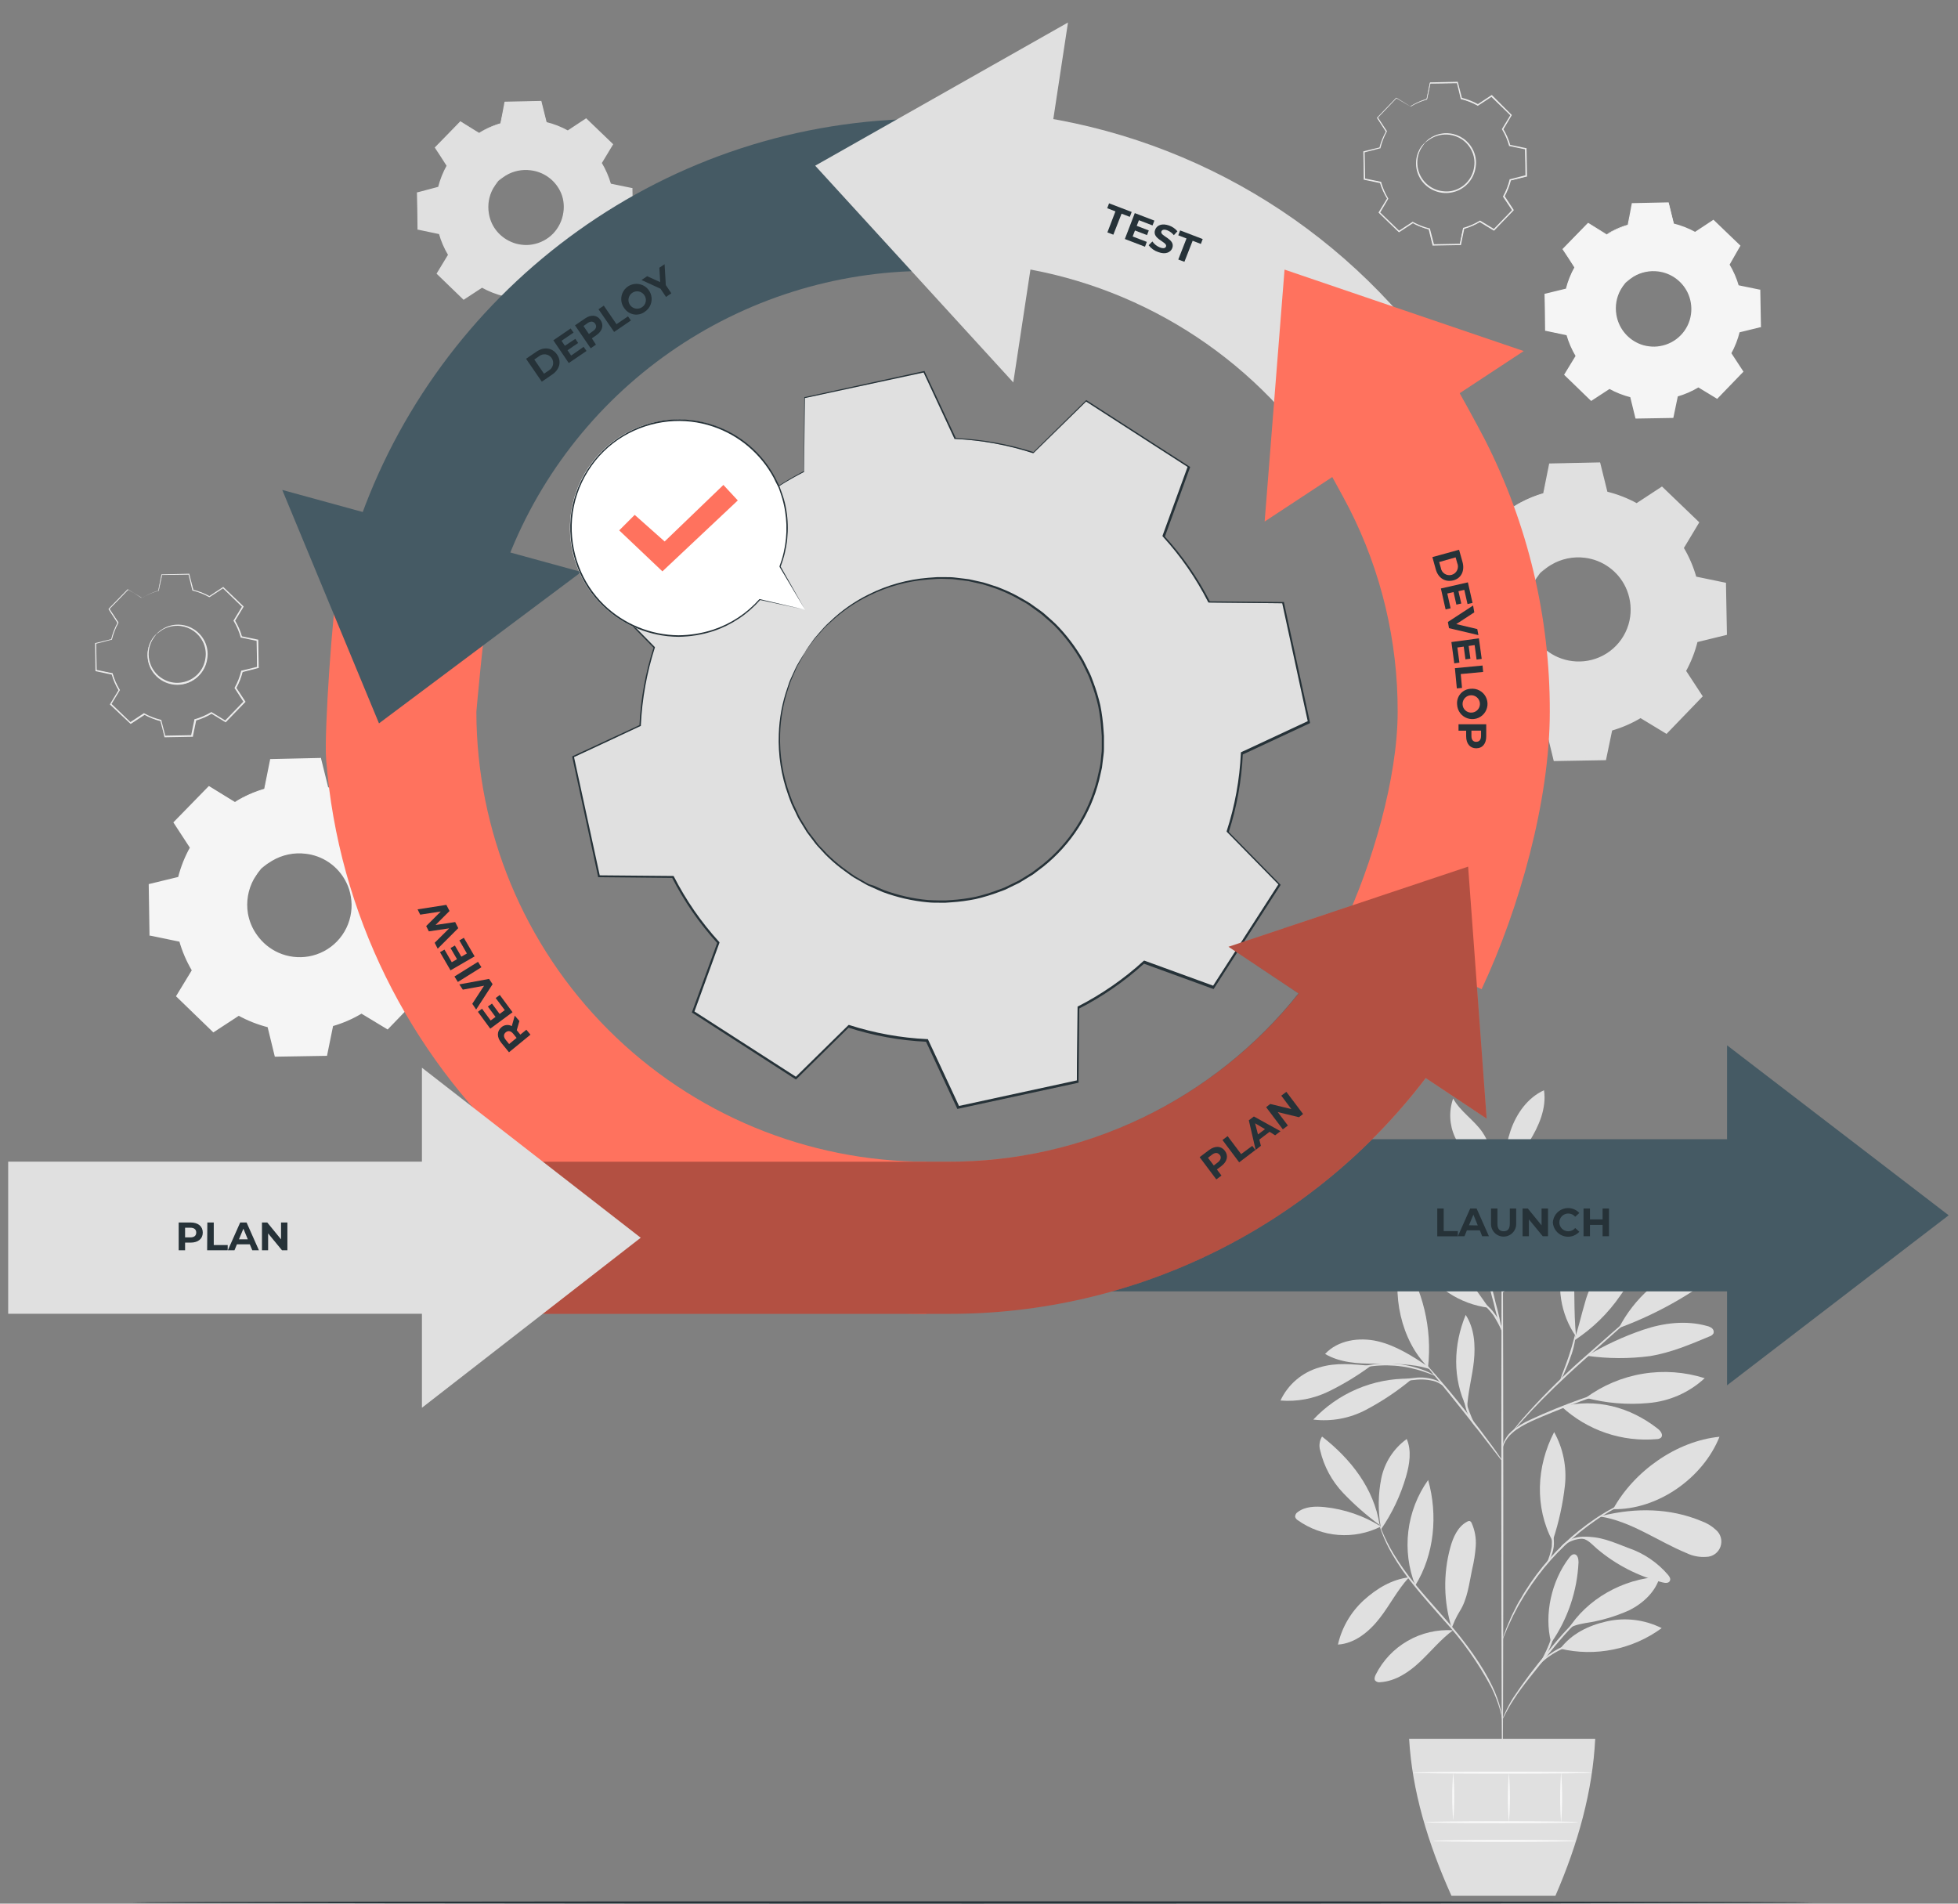 <svg width="144" height="140" viewBox="0 0 144 140" fill="none" xmlns="http://www.w3.org/2000/svg">
<rect x="0" y="0" width="144" height="140" fill="#808080" stroke="none"/>
<path d="M111.351 37.233C112.034 36.82 112.769 36.501 113.537 36.283L113.987 34.118L117.646 34.055L118.173 36.202C118.949 36.392 119.697 36.686 120.395 37.075L122.243 35.866L124.876 38.409L123.73 40.299C124.143 40.982 124.463 41.717 124.68 42.485L126.845 42.936L126.909 46.595L124.762 47.121C124.57 47.896 124.276 48.643 123.888 49.34L125.097 51.191L122.554 53.822L120.664 52.676C119.981 53.089 119.246 53.41 118.478 53.628L118.027 55.793L114.368 55.857L113.842 53.71C113.067 53.518 112.321 53.224 111.623 52.836L109.772 54.046L107.138 51.502L108.284 49.612C107.872 48.929 107.553 48.194 107.335 47.426L105.17 46.973L105.109 43.317L107.256 42.788C107.449 42.013 107.743 41.266 108.13 40.568L106.921 38.721L109.464 36.087L111.354 37.233H111.351ZM113.301 42.107C112.76 42.666 112.396 43.373 112.257 44.138C112.117 44.904 112.208 45.694 112.518 46.407C112.827 47.121 113.342 47.727 113.996 48.148C114.65 48.569 115.415 48.787 116.193 48.773C116.971 48.76 117.727 48.516 118.366 48.072C119.005 47.628 119.498 47.005 119.783 46.281C120.067 45.556 120.131 44.764 119.964 44.004C119.798 43.244 119.411 42.55 118.85 42.011C118.1 41.289 117.096 40.894 116.055 40.913C115.015 40.931 114.025 41.36 113.301 42.107Z" fill="#E0E0E0"/>
<path d="M113.303 42.106C113.509 41.854 113.757 41.637 114.035 41.465C114.791 40.973 115.696 40.759 116.593 40.861C117.213 40.922 117.81 41.129 118.335 41.465C118.937 41.859 119.423 42.407 119.741 43.053C119.917 43.399 120.038 43.77 120.1 44.154C120.171 44.553 120.178 44.961 120.122 45.363C120.009 46.216 119.624 47.011 119.025 47.628C118.426 48.246 117.645 48.656 116.795 48.795C116.396 48.866 115.988 48.873 115.586 48.816C115.205 48.772 114.834 48.669 114.485 48.511C113.829 48.216 113.264 47.75 112.849 47.162C112.412 46.537 112.165 45.799 112.136 45.036C112.107 44.274 112.298 43.519 112.686 42.862C112.845 42.58 113.05 42.326 113.291 42.109C113.097 42.366 112.916 42.633 112.749 42.908C112.33 43.674 112.178 44.558 112.317 45.421C112.419 46.053 112.677 46.65 113.068 47.157C113.46 47.664 113.972 48.065 114.558 48.324C115.249 48.627 116.015 48.72 116.759 48.593C117.559 48.456 118.294 48.067 118.857 47.484C119.421 46.9 119.783 46.152 119.892 45.348C119.991 44.6 119.87 43.839 119.544 43.159C119.265 42.582 118.846 42.084 118.325 41.711C117.804 41.337 117.198 41.1 116.563 41.021C115.696 40.911 114.817 41.095 114.068 41.544C113.551 41.858 113.321 42.128 113.303 42.106Z" fill="#E0E0E0"/>
<path d="M111.351 37.234C111.308 37.217 111.266 37.195 111.227 37.171L110.855 36.962L109.44 36.115H109.485L106.96 38.761V38.692L108.17 40.533L108.191 40.567L108.173 40.603C107.789 41.296 107.5 42.037 107.314 42.807V42.853H107.271L105.124 43.385L105.185 43.306C105.209 44.459 105.233 45.679 105.258 46.965L105.188 46.88L107.353 47.325H107.411L107.426 47.379C107.642 48.139 107.959 48.867 108.369 49.541L108.399 49.593L108.369 49.644L107.226 51.555L107.211 51.431L109.845 53.971H109.715L111.562 52.762L111.617 52.729L111.674 52.759C112.363 53.143 113.101 53.432 113.867 53.621H113.93L113.948 53.684C114.111 54.358 114.293 55.09 114.474 55.831L114.365 55.749L118.024 55.683L117.915 55.771L118.366 53.606V53.539L118.433 53.521C119.19 53.307 119.915 52.992 120.589 52.584L120.646 52.547L120.707 52.584L122.596 53.73L122.457 53.748L124.997 51.114V51.253L123.788 49.402L123.749 49.348L123.782 49.291C124.166 48.601 124.457 47.864 124.647 47.098L124.662 47.032L124.725 47.017L126.875 46.493L126.794 46.599C126.771 45.351 126.751 44.132 126.733 42.94L126.815 43.04L124.65 42.587H124.589L124.574 42.526C124.359 41.766 124.043 41.038 123.637 40.361L123.606 40.313L123.637 40.261L124.786 38.371V38.489L122.158 35.943H122.267L120.413 37.153L120.374 37.18L120.332 37.156C119.64 36.77 118.901 36.477 118.133 36.285H118.088V36.242C117.897 35.459 117.728 34.758 117.568 34.093L117.634 34.144L113.975 34.192L114.024 34.15C113.836 35.015 113.685 35.722 113.558 36.312V36.336H113.537C112.96 36.498 112.399 36.714 111.862 36.98L111.469 37.186C111.427 37.212 111.384 37.234 111.339 37.252L111.46 37.171C111.544 37.119 111.671 37.041 111.847 36.947C112.378 36.663 112.937 36.435 113.516 36.267L113.492 36.294C113.609 35.704 113.752 34.994 113.927 34.126V34.086H113.966L117.625 34.008H117.677L117.692 34.059C117.855 34.724 118.03 35.426 118.224 36.206L118.17 36.152C118.953 36.343 119.707 36.637 120.413 37.026H120.329L122.173 35.816L122.231 35.78L122.282 35.828L124.919 38.362L124.973 38.414L124.934 38.48L123.812 40.349V40.249C124.226 40.943 124.547 41.688 124.765 42.466L124.689 42.396L126.854 42.844L126.936 42.859V42.943C126.96 44.131 126.983 45.35 127.005 46.602V46.687L126.924 46.708L124.774 47.234L124.855 47.156C124.662 47.94 124.365 48.696 123.972 49.402V49.288L125.182 51.138L125.23 51.211L125.167 51.274L122.627 53.908L122.566 53.974L122.488 53.926L120.598 52.78H120.713C120.021 53.197 119.276 53.52 118.499 53.742L118.578 53.654L118.127 55.819L118.109 55.907H118.018L114.359 55.97H114.272L114.251 55.886C114.069 55.145 113.891 54.41 113.727 53.736L113.806 53.817C113.021 53.622 112.266 53.324 111.559 52.931H111.671L109.821 54.141L109.751 54.186L109.691 54.129C108.783 53.243 107.876 52.381 107.06 51.583L107.002 51.528L107.045 51.459L108.194 49.572V49.672C107.778 48.979 107.455 48.235 107.235 47.458L107.308 47.525L105.143 47.068H105.073V46.998C105.053 45.714 105.034 44.495 105.016 43.34V43.276L105.076 43.261L107.226 42.741L107.172 42.795C107.368 42.014 107.667 41.263 108.061 40.561V40.627L106.851 38.773L106.827 38.737L106.86 38.704L109.415 36.085L109.437 36.064L109.461 36.079L110.852 36.947L111.212 37.174L111.351 37.234Z" fill="#E0E0E0"/>
<path d="M17.273 58.986C17.956 58.573 18.691 58.254 19.459 58.036L19.909 55.871L23.568 55.805L24.094 57.955C24.87 58.145 25.617 58.439 26.314 58.829L28.165 57.619L30.798 60.159L29.649 62.049C30.064 62.732 30.384 63.467 30.602 64.235L32.767 64.686L32.83 68.345L30.683 68.871C30.492 69.646 30.198 70.393 29.809 71.09L31.019 72.941L28.476 75.572L26.586 74.426C25.903 74.839 25.168 75.159 24.4 75.378L23.952 77.54L20.293 77.604L19.767 75.457C18.991 75.265 18.244 74.971 17.545 74.583L15.697 75.793L13.063 73.249L14.209 71.359C13.796 70.675 13.477 69.939 13.26 69.17L11.095 68.72L11.031 65.061L13.184 64.538C13.377 63.763 13.671 63.016 14.058 62.318L12.849 60.471L15.392 57.837L17.282 58.983L17.273 58.986ZM19.232 63.86C18.691 64.419 18.327 65.126 18.188 65.891C18.048 66.657 18.139 67.447 18.449 68.16C18.758 68.874 19.273 69.48 19.927 69.901C20.581 70.322 21.346 70.54 22.123 70.526C22.901 70.513 23.658 70.269 24.297 69.825C24.936 69.381 25.429 68.758 25.714 68.034C25.998 67.309 26.061 66.517 25.895 65.757C25.729 64.997 25.341 64.303 24.781 63.764C24.031 63.042 23.026 62.647 21.986 62.666C20.946 62.684 19.956 63.113 19.232 63.86Z" fill="#F5F5F5"/>
<path d="M19.229 63.856C19.435 63.604 19.681 63.387 19.958 63.215C20.716 62.723 21.621 62.509 22.519 62.61C23.139 62.672 23.736 62.879 24.261 63.215C24.864 63.608 25.349 64.157 25.667 64.803C26.023 65.517 26.155 66.322 26.048 67.113C25.935 67.966 25.55 68.76 24.952 69.378C24.353 69.996 23.571 70.405 22.722 70.545C22.322 70.616 21.914 70.622 21.512 70.563C21.128 70.521 20.752 70.419 20.399 70.261C19.742 69.965 19.177 69.499 18.763 68.909C18.326 68.284 18.079 67.547 18.05 66.785C18.021 66.023 18.212 65.269 18.6 64.612C18.76 64.33 18.964 64.076 19.205 63.859C19.011 64.115 18.831 64.38 18.664 64.654C18.244 65.421 18.092 66.305 18.231 67.167C18.332 67.758 18.57 68.318 18.927 68.8C19.328 69.354 19.868 69.792 20.493 70.07C21.185 70.374 21.95 70.467 22.695 70.339C23.493 70.201 24.227 69.812 24.789 69.229C25.351 68.645 25.713 67.898 25.821 67.095C25.876 66.715 25.869 66.329 25.803 65.952C25.748 65.588 25.637 65.235 25.473 64.906C25.174 64.293 24.717 63.771 24.149 63.394C23.652 63.065 23.084 62.857 22.492 62.789C21.625 62.679 20.747 62.863 19.997 63.312C19.468 63.626 19.229 63.877 19.229 63.856Z" fill="#F5F5F5"/>
<path d="M17.27 58.984C17.226 58.966 17.185 58.945 17.145 58.92L16.786 58.712L15.358 57.883H15.404L12.879 60.511V60.438L14.088 62.283L14.11 62.316L14.091 62.352C13.708 63.045 13.419 63.787 13.233 64.557V64.599H13.19L11.046 65.14L11.107 65.062C11.131 66.215 11.155 67.434 11.179 68.721L11.11 68.636L13.275 69.072H13.329L13.348 69.126C13.563 69.886 13.881 70.613 14.291 71.288L14.321 71.339L14.291 71.391C13.937 71.977 13.544 72.621 13.148 73.281L13.13 73.157L15.767 75.697H15.637L17.484 74.487L17.539 74.451L17.596 74.484C18.286 74.867 19.023 75.156 19.788 75.346L19.852 75.361V75.425C20.018 76.096 20.2 76.831 20.381 77.572L20.272 77.49L23.931 77.423L23.822 77.511L24.273 75.346V75.279L24.336 75.261C25.095 75.047 25.821 74.731 26.495 74.324L26.553 74.291L26.61 74.324L28.503 75.473L28.364 75.488L30.904 72.857V72.996L29.695 71.146L29.658 71.091L29.692 71.031C30.076 70.343 30.367 69.607 30.556 68.842V68.775L30.62 68.76L32.77 68.237L32.688 68.343C32.666 67.095 32.646 65.875 32.628 64.684L32.709 64.784L30.544 64.33H30.484V64.269C30.268 63.51 29.953 62.782 29.547 62.104L29.516 62.053L29.547 62.005L30.695 60.115V60.233L28.068 57.684H28.177L26.323 58.893L26.284 58.92L26.238 58.896C25.556 58.511 24.826 58.218 24.067 58.025H24.022V57.983C23.831 57.2 23.662 56.498 23.502 55.833L23.568 55.884L19.909 55.93L19.958 55.89C19.77 56.755 19.619 57.463 19.492 58.052V58.074H19.474C18.896 58.234 18.335 58.45 17.799 58.718L17.406 58.923C17.364 58.949 17.321 58.971 17.276 58.99L17.396 58.908C17.481 58.857 17.608 58.778 17.784 58.684C18.315 58.401 18.875 58.173 19.453 58.004L19.429 58.031C19.547 57.442 19.689 56.731 19.864 55.863V55.824H19.903L23.562 55.742H23.614V55.794C23.777 56.459 23.952 57.16 24.146 57.941L24.091 57.886C24.874 58.076 25.628 58.37 26.332 58.76H26.25L28.095 57.55L28.152 57.514L28.204 57.559C29.035 58.364 29.912 59.205 30.841 60.097L30.895 60.148L30.856 60.212C30.484 60.816 30.106 61.457 29.713 62.104V62.005C30.131 62.696 30.455 63.439 30.677 64.215L30.602 64.142L32.767 64.593L32.849 64.608V64.693C32.873 65.88 32.896 67.099 32.918 68.349V68.436L32.836 68.455L30.72 68.975L30.801 68.896C30.608 69.681 30.311 70.436 29.918 71.143V71.028L31.128 72.879L31.176 72.951L31.113 73.015L28.573 75.648L28.509 75.712L28.434 75.666L26.529 74.514H26.643C25.952 74.933 25.208 75.256 24.43 75.476L24.509 75.391L24.067 77.562L24.049 77.65H23.958L20.299 77.711H20.212L20.191 77.626C20.009 76.882 19.831 76.15 19.667 75.476L19.746 75.558C18.962 75.361 18.206 75.064 17.499 74.672H17.611L15.761 75.881L15.691 75.927L15.631 75.869L13 73.323L12.942 73.269L12.985 73.199L14.134 71.309V71.412C13.72 70.72 13.4 69.977 13.181 69.201L13.254 69.265L11.065 68.811H10.995V68.742C10.973 67.458 10.954 66.238 10.938 65.083V65.019L10.998 65.004L13.148 64.484L13.094 64.536C13.29 63.756 13.589 63.005 13.982 62.304V62.37L12.773 60.517L12.749 60.478L12.782 60.447L15.337 57.829L15.358 57.807L15.383 57.823L16.774 58.691L17.133 58.917L17.27 58.984Z" fill="#F5F5F5"/>
<path d="M118.157 17.242C118.652 16.943 119.185 16.711 119.741 16.552L120.068 14.983L122.72 14.938L123.101 16.495C123.663 16.633 124.204 16.845 124.709 17.127L126.049 16.247L127.957 18.091L127.128 19.458C127.427 19.954 127.658 20.488 127.815 21.046L129.384 21.372L129.433 24.024L127.875 24.405C127.737 24.967 127.524 25.508 127.243 26.014L128.12 27.354L126.276 29.262L124.906 28.43C124.41 28.729 123.878 28.961 123.321 29.119L122.995 30.689L120.343 30.734L119.962 29.177C119.4 29.039 118.859 28.827 118.353 28.545L117.014 29.425L115.105 27.58L115.934 26.21C115.635 25.715 115.405 25.181 115.251 24.623L113.681 24.296L113.633 21.645L115.19 21.264C115.328 20.701 115.54 20.16 115.822 19.655L114.945 18.315L116.787 16.407L118.157 17.239V17.242ZM119.569 20.774C119.179 21.18 118.919 21.692 118.82 22.246C118.722 22.8 118.79 23.371 119.016 23.886C119.242 24.401 119.615 24.838 120.09 25.141C120.564 25.444 121.117 25.6 121.68 25.588C122.242 25.577 122.789 25.399 123.25 25.077C123.712 24.755 124.067 24.304 124.272 23.779C124.477 23.255 124.522 22.682 124.401 22.133C124.28 21.583 123.999 21.082 123.593 20.692C123.324 20.433 123.006 20.23 122.658 20.093C122.31 19.957 121.938 19.891 121.564 19.899C121.19 19.906 120.822 19.988 120.479 20.138C120.137 20.288 119.828 20.504 119.569 20.774Z" fill="#F5F5F5"/>
<path d="M119.568 20.769C119.719 20.586 119.899 20.429 120.1 20.303C120.564 20.003 121.105 19.844 121.657 19.844C122.21 19.844 122.751 20.003 123.215 20.303C123.651 20.589 124.004 20.985 124.237 21.452C124.49 21.972 124.586 22.554 124.512 23.127C124.429 23.744 124.152 24.319 123.719 24.767C123.286 25.215 122.722 25.512 122.108 25.616C121.818 25.663 121.523 25.663 121.234 25.616C120.954 25.582 120.682 25.505 120.427 25.386C119.951 25.171 119.542 24.833 119.241 24.407C118.982 24.036 118.813 23.611 118.748 23.164C118.654 22.515 118.787 21.854 119.123 21.292C119.242 21.088 119.392 20.904 119.568 20.748C119.586 20.748 119.398 20.935 119.178 21.325C118.878 21.879 118.771 22.518 118.875 23.14C118.948 23.6 119.135 24.034 119.419 24.404C119.702 24.773 120.074 25.067 120.499 25.256C120.743 25.366 121.002 25.438 121.267 25.468C121.543 25.507 121.822 25.501 122.096 25.45C122.675 25.352 123.208 25.071 123.616 24.648C124.025 24.225 124.287 23.683 124.364 23.1C124.437 22.558 124.349 22.006 124.113 21.513C123.91 21.095 123.607 20.735 123.23 20.465C122.853 20.194 122.414 20.022 121.954 19.964C121.324 19.883 120.684 20.016 120.139 20.342C119.749 20.59 119.583 20.784 119.568 20.769Z" fill="#F5F5F5"/>
<path d="M118.157 17.241C118.126 17.23 118.096 17.215 118.069 17.196L117.806 17.042L116.772 16.437H116.805L114.976 18.357V18.306L115.862 19.642L115.877 19.667L115.862 19.691C115.586 20.194 115.376 20.73 115.239 21.287V21.321H115.205L113.651 21.708L113.694 21.65C113.712 22.485 113.73 23.371 113.748 24.302L113.697 24.239L115.266 24.562H115.305V24.602C115.462 25.152 115.692 25.679 115.989 26.168L116.013 26.204L115.989 26.244L115.16 27.613V27.523L117.071 29.361H116.977C117.395 29.086 117.851 28.784 118.317 28.481L118.356 28.454L118.396 28.478C118.896 28.755 119.431 28.965 119.986 29.101H120.032V29.146C120.153 29.633 120.283 30.166 120.416 30.704L120.334 30.643L122.986 30.595L122.907 30.658C123.01 30.163 123.122 29.63 123.234 29.089V29.041H123.279C123.829 28.885 124.356 28.656 124.846 28.36L124.888 28.336L124.93 28.36L126.3 29.192H126.2L128.042 27.284V27.384L127.183 26.056L127.159 26.017L127.18 25.974C127.454 25.475 127.659 24.941 127.788 24.387V24.338H127.836L129.394 23.96L129.333 24.036C129.318 23.129 129.303 22.246 129.288 21.384L129.348 21.457L127.788 21.118H127.746V21.076C127.59 20.526 127.363 19.999 127.068 19.509L127.044 19.47L127.068 19.434L127.9 18.067V18.152L125.995 16.304H126.073L124.731 17.178L124.7 17.196L124.67 17.181C124.17 16.9 123.634 16.688 123.077 16.549H123.046V16.519C122.91 15.953 122.786 15.442 122.671 14.961L122.717 14.998L120.068 15.031L120.101 15.004C119.968 15.63 119.856 16.141 119.765 16.57H119.75C119.333 16.687 118.928 16.844 118.541 17.039L118.238 17.187C118.209 17.207 118.178 17.223 118.145 17.235C118.172 17.212 118.201 17.192 118.232 17.175C118.293 17.139 118.387 17.081 118.514 17.015C118.899 16.809 119.304 16.643 119.723 16.522L119.705 16.54C119.79 16.113 119.896 15.596 120.007 14.97V14.94H120.038L122.69 14.883H122.726V14.919C122.844 15.4 122.971 15.908 123.11 16.473L123.074 16.434C123.641 16.573 124.187 16.786 124.697 17.069H124.637L125.974 16.186L126.016 16.159L126.052 16.195C126.657 16.776 127.294 17.388 127.963 18.031L128.003 18.07L127.972 18.115L127.183 19.497V19.422C127.484 19.924 127.719 20.462 127.882 21.024L127.824 20.973L129.4 21.297H129.46V21.354C129.475 22.219 129.493 23.102 129.508 24.006V24.069H129.448L127.891 24.45L127.948 24.393C127.81 24.962 127.595 25.511 127.31 26.023V25.938L128.187 27.278L128.223 27.332L128.178 27.378L126.336 29.286L126.291 29.334L126.237 29.301L124.867 28.469H124.948C124.448 28.772 123.909 29.007 123.346 29.168L123.403 29.104L123.077 30.674L123.062 30.737H122.998L120.346 30.782H120.283L120.267 30.719C120.137 30.184 120.007 29.651 119.886 29.165L119.944 29.222C119.375 29.081 118.828 28.864 118.317 28.578H118.414L117.071 29.455L117.023 29.488L116.977 29.446L115.072 27.601L115.03 27.559L115.06 27.511L115.895 26.141V26.216C115.593 25.714 115.36 25.174 115.199 24.611L115.251 24.659L113.681 24.329H113.633V24.281C113.633 23.35 113.606 22.467 113.594 21.629V21.599H113.639L115.196 21.221L115.157 21.26C115.297 20.694 115.514 20.15 115.801 19.642V19.691C115.499 19.207 115.196 18.753 114.927 18.348L114.912 18.318L114.933 18.297L116.787 16.398H116.802H116.817C117.256 16.67 117.594 16.879 117.827 17.027L118.087 17.19C118.111 17.206 118.134 17.223 118.157 17.241Z" fill="#F5F5F5"/>
<path d="M35.233 9.773C35.73 9.474 36.264 9.242 36.821 9.084L37.148 7.514L39.796 7.469L40.181 9.026C40.743 9.164 41.284 9.376 41.789 9.658L43.117 8.778L45.025 10.62L44.193 11.989C44.492 12.486 44.724 13.02 44.883 13.577L46.452 13.904L46.497 16.555L44.94 16.936C44.807 17.497 44.6 18.038 44.326 18.545L45.203 19.885L43.362 21.793L41.992 20.961C41.492 21.261 40.956 21.493 40.395 21.651L40.069 23.22L37.417 23.265L37.036 21.708C36.474 21.57 35.932 21.358 35.427 21.076L34.087 21.953L32.179 20.112L33.011 18.742C32.712 18.247 32.48 17.714 32.321 17.157L30.752 16.831L30.719 14.179L32.273 13.798C32.412 13.236 32.626 12.694 32.908 12.189L32.028 10.849L33.87 8.941L35.239 9.773H35.233ZM36.649 13.305C36.258 13.71 35.996 14.222 35.896 14.776C35.796 15.329 35.862 15.901 36.087 16.417C36.311 16.933 36.684 17.371 37.158 17.675C37.631 17.979 38.184 18.136 38.747 18.126C39.31 18.116 39.857 17.939 40.319 17.618C40.782 17.297 41.138 16.846 41.344 16.322C41.55 15.798 41.596 15.225 41.476 14.675C41.356 14.125 41.076 13.623 40.67 13.232C40.402 12.973 40.084 12.769 39.737 12.632C39.389 12.495 39.018 12.428 38.644 12.435C38.271 12.442 37.902 12.522 37.56 12.671C37.217 12.82 36.908 13.036 36.649 13.305Z" fill="#E0E0E0"/>
<path d="M36.648 13.301C36.797 13.115 36.976 12.954 37.177 12.826C37.642 12.527 38.183 12.367 38.736 12.367C39.289 12.367 39.83 12.527 40.295 12.826C40.732 13.111 41.084 13.508 41.314 13.975C41.58 14.498 41.681 15.088 41.604 15.669C41.523 16.288 41.243 16.865 40.807 17.313C40.371 17.761 39.803 18.056 39.185 18.154C38.615 18.251 38.029 18.176 37.501 17.94C37.026 17.725 36.618 17.387 36.319 16.96C36.001 16.508 35.821 15.973 35.799 15.421C35.778 14.868 35.916 14.321 36.198 13.845C36.315 13.64 36.467 13.456 36.645 13.301C36.505 13.487 36.375 13.68 36.255 13.879C35.955 14.433 35.849 15.071 35.953 15.693C36.02 16.12 36.186 16.525 36.44 16.875C36.732 17.272 37.124 17.585 37.577 17.782C37.819 17.892 38.077 17.963 38.342 17.994C38.617 18.033 38.897 18.027 39.17 17.976C39.746 17.875 40.275 17.595 40.682 17.175C41.088 16.75 41.35 16.208 41.432 15.626C41.474 15.352 41.474 15.072 41.432 14.798C41.392 14.534 41.31 14.278 41.19 14.039C40.982 13.626 40.675 13.271 40.296 13.007C39.917 12.742 39.478 12.576 39.019 12.524C38.389 12.443 37.75 12.576 37.205 12.902C37.012 13.025 36.827 13.158 36.648 13.301Z" fill="#E0E0E0"/>
<path d="M35.236 9.768L35.148 9.72L34.885 9.569L33.854 8.964H33.885L32.07 10.884V10.833C32.336 11.238 32.636 11.685 32.953 12.169L32.968 12.191V12.218C32.689 12.719 32.48 13.256 32.345 13.814V13.848H32.315L30.721 14.232L30.767 14.174C30.767 15.009 30.8 15.895 30.818 16.826L30.767 16.763L32.336 17.086H32.379V17.125C32.538 17.675 32.769 18.202 33.065 18.692L33.086 18.728L33.065 18.764L32.236 20.137V20.047L34.148 21.897H34.048L35.387 21.02L35.427 20.993L35.469 21.017C35.974 21.291 36.513 21.496 37.072 21.628H37.12V21.673C37.241 22.16 37.371 22.692 37.504 23.231L37.425 23.17L40.074 23.122L39.999 23.185L40.325 21.616V21.568H40.374C40.923 21.411 41.449 21.182 41.937 20.887L41.979 20.863L42.022 20.887L43.392 21.719H43.292L45.133 19.811V19.91L44.256 18.571L44.229 18.532L44.253 18.489C44.532 17.989 44.742 17.454 44.879 16.899V16.853H44.925L46.482 16.475L46.422 16.551C46.406 15.644 46.394 14.761 46.379 13.899L46.44 13.972L44.87 13.642H44.825V13.6C44.67 13.05 44.443 12.523 44.148 12.033L44.126 11.994L44.148 11.958L44.979 10.591V10.676L43.074 8.828H43.153L41.81 9.702L41.78 9.72H41.75C41.249 9.438 40.713 9.226 40.156 9.088H40.126V9.058C39.99 8.489 39.866 7.981 39.751 7.5L39.799 7.537L37.147 7.57L37.181 7.543C37.047 8.169 36.939 8.68 36.845 9.109H36.83C36.412 9.226 36.007 9.383 35.62 9.578L35.336 9.726L35.239 9.774C35.267 9.751 35.298 9.731 35.33 9.714C35.39 9.678 35.481 9.62 35.608 9.554C35.993 9.348 36.398 9.183 36.818 9.061L36.8 9.079C36.887 8.65 36.99 8.136 37.102 7.51V7.479H37.129L39.781 7.422H39.82V7.458C39.938 7.939 40.065 8.447 40.207 9.012L40.168 8.973C40.735 9.111 41.282 9.325 41.792 9.608H41.731L43.068 8.725L43.11 8.698L43.147 8.734L45.058 10.57L45.097 10.609L45.07 10.654L44.241 12.027V11.949C44.544 12.449 44.779 12.988 44.94 13.551L44.885 13.5L46.455 13.823H46.512V13.884C46.53 14.746 46.545 15.632 46.564 16.536V16.599H46.503L44.946 16.983L45.006 16.926C44.875 17.499 44.668 18.052 44.392 18.571V18.486L45.272 19.826L45.306 19.88L45.263 19.926L43.422 21.843L43.377 21.891L43.319 21.858L41.949 21.026H42.034C41.532 21.329 40.992 21.564 40.428 21.725L40.486 21.661L40.159 23.231V23.294H40.093L37.444 23.343H37.374L37.359 23.279C37.226 22.744 37.096 22.212 36.978 21.725L37.035 21.782C36.467 21.641 35.92 21.425 35.408 21.138H35.487L34.148 22.015L34.096 22.048L34.054 22.009L32.146 20.165L32.106 20.122L32.137 20.074C32.424 19.596 32.711 19.13 32.968 18.704V18.776C32.666 18.276 32.433 17.737 32.276 17.174L32.324 17.222L30.758 16.893H30.706V16.841C30.706 15.913 30.679 15.027 30.664 14.192V14.144H30.709L32.258 13.733L32.218 13.772C32.36 13.206 32.576 12.662 32.862 12.154V12.221C32.56 11.737 32.258 11.283 31.991 10.878L31.973 10.848L31.995 10.827L33.848 8.928H33.866L34.873 9.557L35.133 9.72C35.17 9.731 35.204 9.748 35.236 9.768Z" fill="#E0E0E0"/>
<path d="M105.373 18.032L105.085 16.861C104.664 16.755 104.257 16.596 103.876 16.387L102.863 17.049L101.414 15.652L102.04 14.621C101.816 14.248 101.642 13.848 101.523 13.429L100.338 13.181L100.305 11.173L101.475 10.871C101.581 10.449 101.74 10.043 101.95 9.661L101.287 8.648L102.688 7.194L103.719 7.817C104.092 7.594 104.492 7.42 104.91 7.3L105.158 6.114L107.169 6.078L107.456 7.248C107.879 7.354 108.285 7.515 108.666 7.726L109.679 7.061L111.154 8.47L110.513 9.504C110.739 9.882 110.913 10.289 111.03 10.714L112.216 10.959L112.252 12.97L111.082 13.272C110.976 13.694 110.816 14.101 110.604 14.482L111.269 15.495L109.872 16.94L108.841 16.314C108.468 16.539 108.066 16.713 107.647 16.831L107.402 18.019L105.373 18.032ZM103.876 16.362C104.256 16.574 104.663 16.734 105.085 16.837L105.373 18.007L107.365 17.974L107.61 16.789C108.035 16.669 108.441 16.494 108.82 16.269L109.848 16.892L111.233 15.461L110.571 14.448C110.785 14.069 110.945 13.662 111.049 13.239L112.219 12.936L112.182 10.944L111.018 10.714C110.9 10.289 110.725 9.882 110.498 9.504L111.121 8.476L109.688 7.085L108.678 7.75C108.298 7.537 107.891 7.377 107.468 7.273L107.184 6.102L105.191 6.139L104.946 7.321C104.526 7.439 104.124 7.614 103.752 7.841L102.688 7.212L101.303 8.645L101.965 9.655C101.752 10.035 101.592 10.442 101.49 10.865L100.32 11.167L100.353 13.157L101.538 13.402C101.659 13.826 101.833 14.233 102.059 14.611L101.436 15.643L102.869 17.025L103.876 16.362ZM106.34 14.146C105.775 14.148 105.231 13.927 104.827 13.531C104.423 13.135 104.192 12.595 104.184 12.029C104.177 11.746 104.227 11.463 104.331 11.2C104.435 10.936 104.591 10.695 104.789 10.493C105.036 10.237 105.343 10.046 105.683 9.937C106.022 9.828 106.383 9.805 106.733 9.87C107.083 9.935 107.412 10.085 107.69 10.308C107.968 10.531 108.186 10.819 108.325 11.147C108.465 11.475 108.52 11.832 108.488 12.187C108.455 12.542 108.335 12.883 108.139 13.18C107.942 13.477 107.675 13.721 107.361 13.889C107.047 14.058 106.697 14.146 106.34 14.146ZM106.34 9.852C106.053 9.851 105.768 9.909 105.503 10.021C105.238 10.133 104.998 10.298 104.798 10.505C104.406 10.914 104.191 11.462 104.201 12.028C104.212 12.595 104.446 13.134 104.853 13.529C105.105 13.773 105.413 13.951 105.75 14.047C106.087 14.144 106.442 14.157 106.785 14.084C107.128 14.011 107.448 13.855 107.716 13.63C107.985 13.405 108.194 13.117 108.326 12.792C108.457 12.467 108.507 12.115 108.47 11.766C108.433 11.418 108.312 11.083 108.116 10.793C107.92 10.502 107.655 10.264 107.346 10.099C107.036 9.935 106.691 9.849 106.34 9.849V9.852Z" fill="#E0E0E0"/>
<path d="M104.806 10.493C104.918 10.355 105.053 10.236 105.205 10.143C105.621 9.873 106.116 9.755 106.609 9.81C106.975 9.85 107.324 9.982 107.626 10.193C107.927 10.405 108.17 10.689 108.332 11.02C108.427 11.21 108.492 11.414 108.526 11.624C108.562 11.842 108.562 12.065 108.526 12.284C108.465 12.75 108.256 13.185 107.929 13.524C107.603 13.863 107.176 14.087 106.711 14.164C106.281 14.239 105.839 14.182 105.441 14.001C105.077 13.841 104.764 13.585 104.534 13.26C104.294 12.918 104.158 12.515 104.142 12.097C104.126 11.68 104.231 11.267 104.443 10.908C104.539 10.749 104.662 10.609 104.806 10.493C104.698 10.633 104.597 10.778 104.504 10.929C104.307 11.28 104.215 11.681 104.238 12.083C104.261 12.486 104.398 12.873 104.634 13.2C104.854 13.504 105.15 13.743 105.493 13.895C105.676 13.978 105.871 14.032 106.07 14.056C106.279 14.087 106.491 14.087 106.699 14.056C107.137 13.981 107.54 13.768 107.848 13.448C108.157 13.128 108.355 12.718 108.414 12.277C108.447 12.07 108.447 11.859 108.414 11.652C108.382 11.453 108.321 11.26 108.232 11.08C108.068 10.743 107.818 10.455 107.507 10.245C107.234 10.065 106.924 9.95 106.599 9.91C106.125 9.849 105.644 9.949 105.233 10.194C105.086 10.287 104.943 10.386 104.806 10.493Z" fill="#EBEBEB"/>
<path d="M103.728 7.827L103.661 7.794L103.465 7.679L102.691 7.216H102.715L101.33 8.668V8.628C101.53 8.931 101.756 9.272 101.995 9.638V9.656V9.675C101.786 10.055 101.627 10.462 101.524 10.884V10.908H101.499L100.326 11.211L100.359 11.165C100.371 11.798 100.385 12.467 100.399 13.17L100.359 13.122L101.545 13.367H101.575V13.397C101.693 13.812 101.865 14.209 102.086 14.579L102.104 14.607L102.086 14.643L101.481 15.668V15.601L102.924 16.992H102.854L103.864 16.33L103.894 16.309L103.925 16.327C104.305 16.537 104.712 16.696 105.134 16.799H105.167V16.832L105.47 18.008L105.409 17.963L107.411 17.927L107.354 17.975C107.432 17.6 107.514 17.198 107.599 16.79V16.753H107.635C108.05 16.635 108.447 16.462 108.817 16.239L108.85 16.218L108.881 16.239L109.915 16.865H109.839L111.23 15.426V15.502L110.553 14.489L110.532 14.458L110.55 14.425C110.761 14.045 110.92 13.638 111.022 13.216V13.182H111.058L112.234 12.88L112.189 12.937C112.189 12.254 112.168 11.586 112.156 10.935L112.201 10.99L111.016 10.742H110.982V10.712C110.867 10.295 110.695 9.896 110.471 9.526L110.453 9.499L110.471 9.469L111.1 8.438V8.501L109.664 7.104H109.721L108.708 7.766L108.684 7.782L108.663 7.766C108.282 7.555 107.876 7.395 107.453 7.289H107.429V7.268L107.145 6.088L107.181 6.118L105.176 6.143L105.204 6.121C105.101 6.593 105.019 6.983 104.95 7.307C104.637 7.395 104.333 7.512 104.042 7.658L103.828 7.769L103.755 7.806L103.822 7.76L104.033 7.639C104.322 7.484 104.626 7.359 104.941 7.268H104.925C104.992 6.944 105.071 6.554 105.164 6.079V6.058H105.185L107.187 6.016H107.218V6.046L107.52 7.219L107.49 7.189C107.918 7.295 108.331 7.457 108.717 7.67H108.672L109.682 7.004L109.712 6.983L109.739 7.01L111.158 8.432L111.188 8.462L111.167 8.495L110.553 9.532V9.478C110.782 9.856 110.959 10.263 111.079 10.688L111.04 10.648L112.225 10.893H112.267V10.938C112.279 11.588 112.292 12.255 112.304 12.94V12.989H112.258L111.082 13.276L111.127 13.234C111.021 13.663 110.858 14.077 110.644 14.464V14.401L111.309 15.414L111.336 15.453L111.3 15.489L109.909 16.932L109.876 16.965L109.833 16.941L108.799 16.312H108.863C108.484 16.539 108.077 16.716 107.653 16.838L107.695 16.79C107.611 17.198 107.526 17.603 107.45 17.975V18.023H107.402L105.4 18.06H105.352V18.014C105.252 17.606 105.155 17.204 105.065 16.838L105.107 16.88C104.678 16.775 104.265 16.612 103.879 16.397H103.94L102.927 17.059L102.887 17.083L102.854 17.053L101.415 15.659L101.384 15.629L101.406 15.592C101.626 15.232 101.841 14.879 102.035 14.558V14.643C101.796 14.267 101.61 13.86 101.481 13.433L101.521 13.47L100.335 13.222H100.296V13.161C100.296 12.46 100.275 11.788 100.266 11.159V11.123H100.299L101.475 10.839L101.445 10.869C101.554 10.446 101.718 10.04 101.932 9.659V9.696L101.273 8.68V8.658L101.291 8.64L102.691 7.186L103.456 7.661L103.649 7.785L103.728 7.827Z" fill="#EBEBEB"/>
<path d="M12.102 54.17L11.8 52.999C11.377 52.894 10.971 52.733 10.59 52.522L9.577 53.187L8.132 51.79L8.758 50.759C8.532 50.387 8.358 49.986 8.241 49.567L7.052 49.322L7.031 47.299L8.201 47.012C8.307 46.59 8.467 46.184 8.676 45.803L8.014 44.79L9.411 43.344L10.463 43.973C10.836 43.75 11.237 43.576 11.655 43.456L11.903 42.268L13.911 42.234L14.213 43.405C14.635 43.511 15.041 43.67 15.422 43.879L16.436 43.217L17.881 44.614L17.258 45.645C17.481 46.018 17.655 46.419 17.775 46.837L18.96 47.085L18.997 49.096L17.826 49.398C17.721 49.82 17.56 50.227 17.349 50.608L18.014 51.62L16.593 53.045L15.556 52.44C15.183 52.664 14.782 52.838 14.364 52.957L14.119 54.142L12.102 54.17ZM10.59 52.5C10.97 52.713 11.377 52.874 11.8 52.978L12.102 54.148L14.095 54.115L14.34 52.93C14.759 52.812 15.161 52.638 15.534 52.413L16.562 53.036L17.948 51.602L17.285 50.592C17.499 50.213 17.66 49.806 17.763 49.383L18.933 49.099L18.93 47.094L17.748 46.849C17.631 46.424 17.457 46.017 17.231 45.639L17.854 44.608L16.42 43.226L15.41 43.888C15.031 43.674 14.624 43.514 14.201 43.411L13.917 42.24L11.924 42.274L11.673 43.453C11.249 43.572 10.842 43.747 10.463 43.973L9.432 43.35L8.044 44.783L8.7 45.787C8.486 46.167 8.325 46.574 8.223 46.997L7.046 47.299L7.08 49.292L8.265 49.537C8.386 49.956 8.56 50.358 8.785 50.731L8.162 51.76L9.595 53.145L10.59 52.5ZM13.055 50.284C12.489 50.285 11.947 50.063 11.543 49.667C11.14 49.271 10.908 48.732 10.899 48.167C10.892 47.884 10.941 47.602 11.045 47.338C11.149 47.074 11.305 46.834 11.504 46.631C11.751 46.375 12.058 46.184 12.397 46.075C12.736 45.966 13.097 45.943 13.447 46.008C13.798 46.073 14.127 46.223 14.404 46.446C14.682 46.669 14.901 46.957 15.04 47.285C15.179 47.613 15.235 47.97 15.202 48.325C15.17 48.68 15.05 49.021 14.853 49.318C14.656 49.615 14.389 49.859 14.076 50.027C13.762 50.196 13.411 50.284 13.055 50.284ZM13.055 45.987H13.015C12.437 45.992 11.883 46.227 11.477 46.639C11.07 47.051 10.843 47.607 10.846 48.186C10.848 48.765 11.08 49.319 11.491 49.728C11.901 50.136 12.456 50.365 13.035 50.365C13.614 50.365 14.169 50.136 14.58 49.728C14.99 49.319 15.222 48.765 15.224 48.186C15.227 47.607 15 47.051 14.594 46.639C14.187 46.227 13.634 45.992 13.055 45.987Z" fill="#E0E0E0"/>
<path d="M11.525 46.634C11.637 46.495 11.772 46.375 11.924 46.281C12.34 46.012 12.836 45.896 13.327 45.951C13.667 45.987 13.993 46.103 14.28 46.29C14.609 46.506 14.875 46.805 15.051 47.157C15.146 47.348 15.211 47.552 15.244 47.762C15.281 47.981 15.281 48.205 15.244 48.425C15.184 48.891 14.975 49.326 14.648 49.665C14.321 50.004 13.894 50.228 13.43 50.305C13 50.376 12.559 50.319 12.16 50.142C11.796 49.983 11.482 49.726 11.253 49.401C11.013 49.059 10.877 48.656 10.861 48.238C10.845 47.821 10.95 47.408 11.162 47.049C11.251 46.893 11.366 46.754 11.501 46.637C11.391 46.776 11.29 46.922 11.198 47.073C11.056 47.33 10.968 47.613 10.94 47.906C10.913 48.199 10.947 48.494 11.04 48.772C11.133 49.051 11.283 49.307 11.481 49.525C11.678 49.743 11.919 49.917 12.187 50.036C12.37 50.12 12.565 50.175 12.765 50.2C12.974 50.228 13.186 50.222 13.394 50.184C13.832 50.111 14.235 49.898 14.543 49.579C14.852 49.26 15.05 48.85 15.108 48.409C15.142 48.202 15.142 47.991 15.108 47.783C15.077 47.584 15.016 47.39 14.927 47.209C14.773 46.894 14.543 46.622 14.258 46.418C13.973 46.213 13.642 46.083 13.294 46.039C12.819 45.98 12.338 46.081 11.927 46.326C11.787 46.421 11.653 46.524 11.525 46.634Z" fill="#EBEBEB"/>
<path d="M10.461 43.973C10.437 43.964 10.415 43.952 10.394 43.937L10.197 43.825L9.408 43.369H9.432L8.041 44.802V44.766C8.241 45.068 8.468 45.41 8.707 45.773V45.791V45.812C8.497 46.193 8.338 46.599 8.235 47.021V47.046H8.211L7.038 47.348L7.071 47.306C7.083 47.937 7.096 48.604 7.11 49.307L7.071 49.262L8.256 49.507H8.286V49.537C8.405 49.953 8.579 50.35 8.803 50.72L8.822 50.747L8.803 50.777L8.178 51.811V51.745L9.62 53.133H9.55L10.56 52.467L10.591 52.449L10.621 52.467C11.001 52.677 11.408 52.834 11.83 52.936H11.864V52.972L12.166 54.149L12.106 54.103L14.107 54.067L14.05 54.115C14.129 53.74 14.21 53.335 14.295 52.93V52.894H14.331C14.745 52.775 15.143 52.603 15.514 52.383L15.547 52.365L15.577 52.383L16.611 53.012H16.536L17.927 51.572V51.648L17.267 50.626L17.246 50.596L17.264 50.562C17.476 50.182 17.634 49.776 17.736 49.353V49.32H17.772L18.949 49.032L18.903 49.09C18.903 48.406 18.882 47.738 18.87 47.085L18.915 47.139L17.73 46.891H17.697V46.858C17.58 46.442 17.408 46.043 17.186 45.673L17.168 45.646L17.186 45.618L17.815 44.578V44.642L16.378 43.248H16.436L15.423 43.91H15.399H15.377C14.997 43.697 14.591 43.537 14.168 43.432H14.144V43.408L13.859 42.232L13.896 42.259L11.891 42.286L11.918 42.265C11.815 42.737 11.734 43.124 11.664 43.447C11.351 43.535 11.047 43.654 10.757 43.801L10.542 43.913C10.519 43.938 10.491 43.958 10.461 43.973L10.527 43.928L10.739 43.807C11.027 43.652 11.331 43.527 11.646 43.435L11.631 43.45C11.697 43.124 11.776 42.737 11.87 42.262V42.241H11.891L13.893 42.195H13.923V42.222L14.225 43.399L14.195 43.369C14.624 43.473 15.037 43.635 15.423 43.849H15.377L16.387 43.184L16.418 43.163L16.445 43.19L17.893 44.578L17.924 44.605L17.902 44.642L17.276 45.676V45.621C17.505 45.999 17.682 46.406 17.803 46.831L17.763 46.792L18.949 47.036H18.991V47.082C19.003 47.731 19.015 48.398 19.027 49.084V49.132H18.982L17.806 49.434L17.851 49.392C17.744 49.822 17.581 50.235 17.367 50.623V50.559C17.588 50.892 17.809 51.231 18.032 51.572L18.06 51.612L18.023 51.648L16.632 53.087L16.599 53.124L16.557 53.099L15.523 52.471H15.601C15.224 52.7 14.817 52.877 14.392 52.997L14.434 52.951C14.349 53.359 14.265 53.762 14.189 54.137V54.185H14.141L12.139 54.221H12.09V54.173C11.991 53.768 11.894 53.365 11.788 52.997L11.83 53.042C11.401 52.935 10.988 52.772 10.603 52.555H10.663L9.65 53.217L9.611 53.242L9.578 53.211L8.111 51.835L8.081 51.805L8.102 51.766L8.731 50.732V50.789C8.503 50.411 8.327 50.005 8.208 49.58L8.247 49.616L7.062 49.365H7.022V49.326C7.022 48.624 7.001 47.953 6.992 47.324V47.288H7.025L8.202 47.003L8.171 47.033C8.273 46.599 8.433 46.18 8.646 45.788V45.827L7.987 44.811V44.79V44.772L9.387 43.338L10.152 43.813L10.346 43.937C10.385 43.945 10.424 43.957 10.461 43.973Z" fill="#EBEBEB"/>
<path d="M101.558 112.263C100.303 111.477 98.885 110.989 97.412 110.835C96.735 110.766 95.994 110.787 95.45 111.195C95.387 111.232 95.336 111.284 95.3 111.348C95.265 111.411 95.248 111.483 95.25 111.555C95.282 111.657 95.35 111.744 95.441 111.8C96.321 112.427 97.357 112.802 98.435 112.883C99.513 112.965 100.593 112.75 101.558 112.263Z" fill="#E0E0E0"/>
<path d="M101.454 112.147C100.494 111.442 99.597 110.654 98.775 109.791C97.951 108.922 97.372 107.851 97.097 106.686C97.042 106.513 97.026 106.331 97.049 106.152C97.072 105.973 97.134 105.801 97.23 105.648C99.365 107.315 101.043 109.471 101.463 112.147" fill="#E0E0E0"/>
<path d="M101.535 112.248C101.338 111.082 101.354 109.891 101.584 108.731C101.822 107.562 102.491 106.526 103.458 105.828C103.827 106.693 103.667 107.685 103.407 108.586C103.004 109.981 102.377 111.302 101.55 112.496" fill="#E0E0E0"/>
<path d="M103.627 116C102.357 116.154 101.25 116.822 100.3 117.681C99.348 118.55 98.684 119.69 98.398 120.947C99.644 120.871 100.703 119.992 101.468 119.006C102.233 118.02 102.768 116.94 103.609 116.018" fill="#E0E0E0"/>
<path d="M104.086 116.6C103.586 115.33 103.411 113.956 103.576 112.602C103.741 111.248 104.242 109.956 105.032 108.844C105.758 111.417 105.492 114.326 104.086 116.6Z" fill="#E0E0E0"/>
<path d="M106.851 119.894C105.69 119.823 104.533 120.094 103.525 120.674C102.516 121.254 101.7 122.117 101.178 123.157C101.109 123.299 101.048 123.477 101.142 123.601C101.191 123.649 101.25 123.684 101.315 123.703C101.381 123.723 101.45 123.726 101.517 123.713C102.636 123.641 103.633 122.969 104.444 122.201C105.254 121.433 105.971 120.553 106.863 119.891" fill="#E0E0E0"/>
<path d="M106.762 119.716C106.169 117.799 106.133 115.753 106.659 113.817C106.864 113.058 107.215 112.256 107.917 111.9C107.945 111.881 107.977 111.869 108.01 111.863C108.043 111.857 108.077 111.858 108.11 111.866C108.166 111.898 108.209 111.948 108.231 112.008C108.469 112.54 108.573 113.121 108.534 113.702C108.493 114.279 108.404 114.851 108.267 115.413C108.047 116.46 107.929 117.587 107.36 118.489C107.226 118.707 107.105 118.933 106.997 119.166C106.889 119.396 106.886 119.468 106.786 119.659" fill="#E0E0E0"/>
<path d="M114.078 120.804C113.537 118.741 114.111 116.241 115.411 114.55C115.505 114.426 115.632 114.293 115.789 114.305C116.028 114.33 116.092 114.647 116.092 114.889C115.994 117.01 115.301 119.06 114.09 120.804" fill="#E0E0E0"/>
<path d="M114.742 121.249C116.022 121.552 117.352 121.574 118.641 121.312C119.93 121.051 121.147 120.514 122.208 119.737C120.958 119.11 119.53 118.934 118.165 119.241C116.817 119.544 115.583 120.149 114.742 121.255" fill="#E0E0E0"/>
<path d="M115.292 119.877C116.695 117.588 119.386 116.097 122.069 115.961C121.766 117.05 120.859 117.896 119.852 118.41C118.816 118.878 117.72 119.2 116.595 119.366C116.163 119.45 115.57 119.544 115.289 119.883" fill="#E0E0E0"/>
<path d="M114.223 113.225C114.648 111.934 114.939 110.602 115.091 109.251C115.239 107.891 114.962 106.517 114.298 105.32C112.989 107.857 112.856 110.821 114.184 113.349" fill="#E0E0E0"/>
<path d="M118.633 110.989C120.166 108.201 123.293 105.976 126.459 105.664C125.249 108.703 121.908 111.053 118.633 110.989Z" fill="#E0E0E0"/>
<path d="M117.672 111.528C119.958 111.875 121.905 113.342 124.043 114.222C124.491 114.438 124.987 114.532 125.483 114.497C125.713 114.495 125.938 114.422 126.125 114.287C126.313 114.153 126.455 113.965 126.532 113.747C126.609 113.53 126.617 113.294 126.555 113.071C126.494 112.849 126.365 112.651 126.187 112.504C125.885 112.224 125.529 112.008 125.141 111.869C122.815 110.899 120.318 110.874 117.868 111.464" fill="#E0E0E0"/>
<path d="M116.344 113.13C116.861 113.278 117.039 113.548 117.447 113.898C118.848 115.086 120.503 115.935 122.286 116.378C122.47 116.423 122.712 116.444 122.803 116.275C122.893 116.106 122.782 115.955 122.679 115.824C121.902 114.914 120.894 114.23 119.761 113.844C118.648 113.43 117.68 112.937 116.35 113.036" fill="#E0E0E0"/>
<path d="M114.851 103.45C115.789 104.315 116.897 104.974 118.105 105.385C119.313 105.796 120.593 105.949 121.863 105.836C121.975 105.834 122.082 105.794 122.166 105.721C122.341 105.53 122.13 105.234 121.924 105.074C119.865 103.465 117.367 102.8 114.836 103.45" fill="#E0E0E0"/>
<path d="M116.625 102.799C117.866 101.886 119.305 101.279 120.825 101.029C122.344 100.778 123.902 100.89 125.37 101.356C124.226 102.417 122.758 103.062 121.203 103.186C119.666 103.327 118.116 103.195 116.625 102.799Z" fill="#E0E0E0"/>
<path d="M115.915 98.349C115.713 96.293 115.846 94.669 115.701 92.603C115.701 92.437 115.655 92.238 115.501 92.18C115.286 92.096 115.105 92.362 115.035 92.579C114.735 93.537 114.658 94.551 114.81 95.543C114.962 96.535 115.339 97.48 115.912 98.303" fill="#E0E0E0"/>
<path d="M115.773 98.582C117.118 97.709 118.276 96.578 119.181 95.255C119.856 94.348 120.421 93.233 120.27 92.102C119.797 92.112 119.332 92.226 118.907 92.435C118.483 92.644 118.109 92.943 117.812 93.311C117.225 94.056 116.797 94.913 116.557 95.83C116.284 96.737 116.094 97.665 115.773 98.552" fill="#E0E0E0"/>
<path d="M119.12 97.645C122.188 96.508 125.029 94.834 127.509 92.701C126.505 92.296 125.359 92.537 124.358 92.943C122.084 93.803 120.205 95.469 119.078 97.624" fill="#E0E0E0"/>
<path d="M116.711 99.708C118.255 99.928 119.822 99.935 121.368 99.729C122.88 99.478 124.304 98.879 125.716 98.287C125.842 98.252 125.95 98.171 126.018 98.06C126.04 97.995 126.041 97.924 126.022 97.858C126.003 97.792 125.965 97.733 125.913 97.688C125.803 97.603 125.676 97.544 125.541 97.516C124.008 97.086 122.35 97.286 120.842 97.797C119.404 98.288 118.021 98.928 116.717 99.708" fill="#E0E0E0"/>
<path d="M107.869 103.522C106.813 101.39 106.883 98.901 107.793 96.703C108.437 97.683 108.516 98.929 108.398 100.093C108.28 101.257 107.926 102.458 107.902 103.628" fill="#E0E0E0"/>
<path d="M103.653 101.391C102.33 101.374 101.019 101.633 99.802 102.151C98.586 102.669 97.49 103.435 96.586 104.4C97.919 104.561 99.269 104.311 100.456 103.684C101.639 103.06 102.753 102.316 103.783 101.464" fill="#E0E0E0"/>
<path d="M100.818 100.443C99.527 100.34 98.287 100.18 97.048 100.561C96.421 100.736 95.839 101.044 95.343 101.465C94.847 101.886 94.447 102.409 94.172 102.998C95.388 103.099 96.609 102.87 97.707 102.336C98.799 101.802 99.84 101.171 100.818 100.449" fill="#E0E0E0"/>
<path d="M105.016 100.489C103.855 99.727 102.663 98.953 101.312 98.638C99.96 98.324 98.394 98.557 97.453 99.573C98.545 100.217 99.872 100.292 101.142 100.292C102.412 100.292 103.964 100.274 105.161 100.697" fill="#E0E0E0"/>
<path d="M105.026 100.551C103.042 98.603 102.289 95.108 103.087 92.438C104.654 94.835 105.339 97.703 105.026 100.551Z" fill="#E0E0E0"/>
<path d="M110.477 95.03C110.852 94.174 111.115 93.249 111.456 92.359C111.762 91.461 112.233 90.627 112.844 89.901C113.464 89.171 114.346 88.713 115.3 88.625C114.996 89.968 114.414 91.232 113.593 92.337C112.772 93.442 111.729 94.363 110.531 95.042" fill="#E0E0E0"/>
<path d="M109.491 96.177C108.871 95.324 108.154 94.166 107.317 93.531C106.479 92.896 105.381 92.509 104.359 92.754C104.891 93.685 105.632 94.48 106.525 95.074C107.417 95.668 108.436 96.046 109.5 96.177" fill="#E0E0E0"/>
<path d="M109.687 95.096C109.244 94.079 108.915 93.016 108.707 91.927C108.504 90.827 108.679 89.691 109.203 88.703C110.295 90.762 110.646 92.97 109.742 95.12" fill="#E0E0E0"/>
<path d="M110.492 88.703C111.097 86.662 112.978 85.159 114.995 84.469C115.244 84.366 115.515 84.326 115.784 84.351C115.918 84.365 116.044 84.419 116.148 84.505C116.251 84.591 116.326 84.706 116.365 84.835C116.44 85.183 116.153 85.494 115.884 85.724C114.307 87.072 112.472 88.085 110.492 88.703Z" fill="#E0E0E0"/>
<path d="M110.51 87.041C110.588 85.725 110.67 84.389 111.096 83.143C111.523 81.897 112.351 80.724 113.552 80.18C113.754 81.51 113.168 82.832 112.46 83.975C111.753 85.118 110.903 86.2 110.477 87.473" fill="#E0E0E0"/>
<path d="M110.478 87.941C109.97 86.456 109.916 84.566 109.027 83.269C108.404 82.362 107.406 81.757 106.871 80.789C106.547 81.708 106.591 82.717 106.995 83.604C107.399 84.482 107.957 85.281 108.643 85.963C109.302 86.668 109.867 87.197 110.478 87.941Z" fill="#E0E0E0"/>
<path d="M110.493 131.74C110.451 131.74 110.417 121.819 110.414 109.581C110.411 97.343 110.441 87.422 110.481 87.422C110.52 87.422 110.556 97.34 110.559 109.581C110.562 121.822 110.532 131.74 110.493 131.74Z" fill="#E0E0E0"/>
<path d="M119.162 102.031C119.042 102.089 118.916 102.135 118.787 102.17L117.762 102.515C116.897 102.817 115.706 103.238 114.418 103.767C113.129 104.296 111.932 104.753 111.249 105.358C110.973 105.585 110.755 105.874 110.611 106.201C110.511 106.434 110.496 106.576 110.481 106.573C110.475 106.539 110.475 106.504 110.481 106.47C110.493 106.367 110.518 106.266 110.553 106.168C110.681 105.819 110.894 105.507 111.173 105.261C111.588 104.911 112.051 104.624 112.549 104.408C113.099 104.151 113.71 103.882 114.363 103.616C115.657 103.087 116.855 102.672 117.732 102.406C118.167 102.267 118.524 102.167 118.772 102.104C118.899 102.066 119.03 102.042 119.162 102.031Z" fill="#E0E0E0"/>
<path d="M122 95.039C121.97 95.08 121.934 95.118 121.895 95.151L121.592 95.453L120.404 96.533L116.449 100.056C114.903 101.429 113.57 102.744 112.645 103.733C112.182 104.226 111.816 104.64 111.568 104.921L111.281 105.248C111.25 105.289 111.213 105.325 111.172 105.357C111.196 105.312 111.225 105.269 111.257 105.23C111.317 105.151 111.405 105.033 111.526 104.885C111.762 104.582 112.115 104.168 112.569 103.675C113.763 102.37 115.026 101.13 116.352 99.959C117.9 98.589 119.312 97.355 120.337 96.469L121.547 95.423L121.882 95.145C121.917 95.105 121.957 95.07 122 95.039Z" fill="#E0E0E0"/>
<path d="M114.769 101.451C114.73 101.433 115.053 100.689 115.374 99.745C115.694 98.802 115.851 98.01 115.891 98.016C115.858 98.624 115.729 99.223 115.51 99.791C115.371 100.202 115.21 100.606 115.029 101C114.964 101.162 114.876 101.314 114.769 101.451Z" fill="#E0E0E0"/>
<path d="M110.5 107.459C110.406 107.374 110.322 107.278 110.249 107.174L109.644 106.391C109.133 105.729 108.434 104.816 107.63 103.815C106.826 102.814 106.118 101.919 105.58 101.269C105.332 100.966 105.12 100.703 104.957 100.498C104.874 100.405 104.802 100.304 104.742 100.195C104.836 100.273 104.922 100.359 104.999 100.452C105.156 100.625 105.383 100.879 105.658 101.196C106.206 101.828 106.95 102.708 107.745 103.718C108.54 104.728 109.233 105.644 109.726 106.322C109.97 106.66 110.167 106.926 110.3 107.132C110.376 107.235 110.443 107.344 110.5 107.459Z" fill="#E0E0E0"/>
<path d="M108.594 105.02C108.21 104.595 107.936 104.084 107.796 103.529C107.647 103.039 107.586 102.527 107.617 102.017H107.681C107.671 102.078 107.651 102.138 107.62 102.192C107.62 102.192 107.62 102.126 107.62 102.008H107.684C107.714 102.503 107.8 102.992 107.938 103.468C108.118 104.001 108.337 104.519 108.594 105.02Z" fill="#E0E0E0"/>
<path d="M106.145 101.93C105.975 101.798 105.788 101.689 105.589 101.607C105.089 101.457 104.564 101.415 104.047 101.483C103.523 101.523 103.003 101.607 102.493 101.734C102.283 101.802 102.069 101.853 101.852 101.888C102.04 101.776 102.244 101.691 102.456 101.637C102.966 101.476 103.493 101.375 104.026 101.335C104.563 101.262 105.11 101.321 105.619 101.507C105.839 101.581 106.026 101.731 106.145 101.93Z" fill="#E0E0E0"/>
<path d="M105.559 101.178C105.559 101.202 105.236 101.048 104.706 100.876C103.326 100.402 101.848 100.289 100.412 100.549C99.865 100.646 99.532 100.749 99.523 100.725C99.594 100.682 99.671 100.65 99.75 100.628C99.961 100.555 100.176 100.495 100.394 100.449C101.844 100.131 103.355 100.246 104.74 100.779C104.947 100.858 105.149 100.951 105.344 101.057C105.422 101.086 105.494 101.127 105.559 101.178Z" fill="#E0E0E0"/>
<path d="M110.479 98.015C110.228 97.309 110.021 96.588 109.859 95.856C109.652 95.136 109.491 94.404 109.375 93.664C109.629 94.37 109.837 95.091 109.998 95.823C110.204 96.543 110.365 97.275 110.479 98.015Z" fill="#E0E0E0"/>
<path d="M110.515 98.017C110.317 97.571 110.087 97.14 109.829 96.726C109.536 96.335 109.194 95.984 108.812 95.68C108.958 95.714 109.093 95.783 109.206 95.882C109.493 96.091 109.743 96.348 109.943 96.641C110.253 97.041 110.451 97.516 110.515 98.017Z" fill="#E0E0E0"/>
<path d="M110.488 126.45C110.47 126.45 110.443 126.211 110.331 125.791C110.165 125.199 109.943 124.624 109.669 124.073C108.712 122.278 107.529 120.612 106.149 119.117C105.363 118.21 104.601 117.372 103.957 116.562C103.375 115.85 102.85 115.094 102.387 114.3C102.076 113.764 101.811 113.203 101.595 112.622C101.522 112.413 101.468 112.253 101.438 112.141C101.418 112.086 101.404 112.028 101.398 111.969C101.398 111.969 101.483 112.196 101.646 112.601C101.881 113.17 102.158 113.721 102.475 114.249C102.948 115.03 103.478 115.776 104.059 116.48C104.707 117.282 105.472 118.122 106.258 119.023C107.845 120.808 109.091 122.604 109.759 124.028C110.03 124.587 110.239 125.173 110.385 125.776C110.431 125.994 110.461 126.16 110.473 126.275C110.482 126.333 110.487 126.391 110.488 126.45Z" fill="#E0E0E0"/>
<path d="M118.327 117.603C118.327 117.603 118.179 117.688 117.916 117.833C117.544 118.042 117.189 118.277 116.851 118.538C116.352 118.925 115.884 119.351 115.451 119.811C114.961 120.331 114.453 120.933 113.939 121.58C112.905 122.874 111.941 124.02 111.363 124.933C111.061 125.387 110.855 125.771 110.716 126.037C110.651 126.18 110.576 126.318 110.492 126.451C110.492 126.451 110.492 126.409 110.528 126.336C110.565 126.264 110.601 126.149 110.668 126.013C110.846 125.623 111.048 125.244 111.272 124.879C112.055 123.7 112.906 122.568 113.821 121.489C114.339 120.842 114.85 120.24 115.349 119.72C115.79 119.26 116.27 118.837 116.782 118.456C117.129 118.201 117.497 117.975 117.883 117.782C118.019 117.715 118.131 117.673 118.203 117.64C118.276 117.606 118.324 117.597 118.327 117.603Z" fill="#E0E0E0"/>
<path d="M118.479 120.479C118.193 120.542 117.903 120.585 117.611 120.606C116.914 120.676 116.226 120.811 115.555 121.011C114.889 121.226 114.265 121.553 113.71 121.979C113.287 122.305 113.084 122.583 113.066 122.562C113.048 122.541 113.099 122.484 113.193 122.363C113.328 122.193 113.48 122.038 113.647 121.9C114.195 121.441 114.828 121.093 115.509 120.875C116.191 120.672 116.893 120.547 117.602 120.503C117.893 120.468 118.186 120.46 118.479 120.479Z" fill="#E0E0E0"/>
<path d="M113.316 122.241C113.271 122.217 113.661 121.618 113.963 120.817C114.266 120.015 114.314 119.305 114.365 119.305C114.391 119.459 114.391 119.616 114.365 119.77C114.321 120.144 114.236 120.513 114.111 120.868C113.98 121.22 113.81 121.556 113.606 121.872C113.531 122.01 113.433 122.135 113.316 122.241Z" fill="#E0E0E0"/>
<path d="M120.862 109.898C120.818 109.927 120.772 109.951 120.723 109.971L120.315 110.155C120.137 110.234 119.919 110.331 119.674 110.458C119.429 110.585 119.145 110.715 118.845 110.896L118.371 111.165C118.207 111.259 118.044 111.371 117.872 111.468C117.524 111.68 117.173 111.94 116.801 112.206C115.199 113.401 113.803 114.849 112.668 116.494C112.414 116.875 112.166 117.234 111.963 117.588C111.863 117.767 111.754 117.933 111.661 118.099L111.407 118.583C111.24 118.885 111.119 119.188 111.001 119.427C110.884 119.666 110.79 119.895 110.72 120.074L110.551 120.482C110.534 120.532 110.511 120.579 110.484 120.624C110.49 120.572 110.503 120.521 110.524 120.473L110.672 120.05C110.735 119.865 110.817 119.641 110.932 119.387C111.047 119.133 111.156 118.84 111.322 118.529L111.567 118.042C111.655 117.869 111.757 117.703 111.869 117.522C112.066 117.162 112.311 116.799 112.565 116.412C113.697 114.752 115.103 113.297 116.723 112.109C117.101 111.843 117.454 111.583 117.808 111.374C117.984 111.268 118.15 111.159 118.316 111.072L118.797 110.809C119.099 110.633 119.402 110.506 119.641 110.391C119.853 110.285 120.071 110.19 120.294 110.107L120.711 109.947C120.759 109.924 120.81 109.908 120.862 109.898Z" fill="#E0E0E0"/>
<path d="M114.664 114.053C114.722 113.852 114.841 113.674 115.006 113.545C115.387 113.212 115.873 113.025 116.379 113.016C116.874 113.014 117.366 113.111 117.824 113.3C118.019 113.36 118.204 113.449 118.371 113.566C118.173 113.525 117.979 113.467 117.791 113.394C117.338 113.24 116.863 113.162 116.385 113.161C115.909 113.169 115.449 113.331 115.072 113.62C114.926 113.754 114.789 113.899 114.664 114.053Z" fill="#E0E0E0"/>
<path d="M113.734 115.009C113.918 114.603 114.049 114.177 114.124 113.739C114.151 113.295 114.121 112.85 114.037 112.414C114.119 112.522 114.174 112.649 114.197 112.783C114.28 113.101 114.303 113.431 114.267 113.757C114.225 114.082 114.123 114.397 113.964 114.685C113.855 114.906 113.746 115.018 113.734 115.009Z" fill="#E0E0E0"/>
<path d="M103.633 127.875C103.848 131.667 104.991 135.522 106.747 139.423H114.392C116.067 135.562 117.131 131.712 117.319 127.875H103.633Z" fill="#E0E0E0"/>
<path d="M116.084 134.007C116.084 134.046 113.568 134.08 110.465 134.08C107.363 134.08 104.844 134.046 104.844 134.007C104.844 133.968 107.36 133.938 110.465 133.938C113.571 133.938 116.084 133.968 116.084 134.007Z" fill="#FAFAFA"/>
<path d="M115.913 135.385C115.913 135.424 113.555 135.455 110.646 135.455C107.737 135.455 105.375 135.424 105.375 135.385C105.375 135.346 107.734 135.312 110.646 135.312C113.558 135.312 115.913 135.343 115.913 135.385Z" fill="#FAFAFA"/>
<path d="M106.877 130.367C106.974 131.538 106.974 132.716 106.877 133.887C106.78 132.716 106.78 131.538 106.877 130.367Z" fill="#FAFAFA"/>
<path d="M110.971 130.367C111.068 131.58 111.068 132.798 110.971 134.011C110.874 132.798 110.874 131.58 110.971 130.367Z" fill="#FAFAFA"/>
<path d="M114.812 130.336C114.908 131.574 114.908 132.817 114.812 134.055C114.719 132.817 114.719 131.574 114.812 130.336Z" fill="#FAFAFA"/>
<path d="M117.083 130.369C117.083 130.409 114.131 130.439 110.491 130.439C106.85 130.439 103.898 130.409 103.898 130.369C103.898 130.33 106.85 130.297 110.491 130.297C114.131 130.297 117.083 130.327 117.083 130.369Z" fill="#FAFAFA"/>
<path d="M54.297 38.026C55.748 36.706 57.369 35.588 59.117 34.7L59.169 29.257L67.956 27.352L70.254 32.281C72.215 32.369 74.156 32.72 76.024 33.324L79.903 29.517L87.463 34.385L85.603 39.492C86.923 40.943 88.041 42.564 88.93 44.312L94.373 44.364L96.278 53.151L91.352 55.45C91.259 57.408 90.905 59.345 90.299 61.21L94.103 65.09L89.238 72.649L84.131 70.79C82.679 72.107 81.058 73.226 79.311 74.116L79.259 79.559L70.469 81.47L68.174 76.544C66.213 76.454 64.272 76.103 62.404 75.501L58.531 79.308L50.971 74.439L52.831 69.335C51.513 67.883 50.394 66.262 49.504 64.515L44.061 64.464L42.156 55.673L47.085 53.375C47.168 51.414 47.514 49.472 48.113 47.602L44.318 43.729L49.187 36.169L54.297 38.026ZM59.205 47.962C57.93 49.943 57.27 52.258 57.311 54.613C57.351 56.969 58.089 59.259 59.431 61.195C60.773 63.132 62.659 64.626 64.851 65.49C67.042 66.355 69.441 66.549 71.743 66.05C74.046 65.552 76.148 64.381 77.785 62.687C79.422 60.993 80.52 58.851 80.94 56.533C81.36 54.215 81.084 51.825 80.145 49.664C79.206 47.503 77.648 45.669 75.667 44.394C74.351 43.545 72.881 42.964 71.34 42.684C69.8 42.404 68.219 42.43 66.688 42.762C65.158 43.093 63.708 43.723 62.421 44.615C61.135 45.508 60.036 46.645 59.19 47.962H59.205Z" fill="#E0E0E0"/>
<path d="M59.192 47.961L59.297 47.801C59.376 47.692 59.482 47.535 59.624 47.335L59.863 46.993C59.96 46.869 60.075 46.748 60.193 46.609L60.58 46.165C60.732 46 60.892 45.844 61.06 45.696C61.894 44.896 62.845 44.229 63.882 43.718C65.251 43.03 66.741 42.614 68.269 42.491L68.913 42.445C69.131 42.445 69.349 42.445 69.573 42.445C69.796 42.445 70.02 42.445 70.247 42.476L70.93 42.557L71.278 42.603L71.623 42.678L72.321 42.835C72.557 42.896 72.784 42.984 73.02 43.056C73.258 43.126 73.491 43.211 73.718 43.31C74.19 43.5 74.648 43.724 75.088 43.978C75.309 44.108 75.542 44.229 75.76 44.374L76.407 44.834C76.513 44.916 76.627 44.985 76.73 45.073L77.033 45.339C77.232 45.521 77.444 45.693 77.637 45.886C78.029 46.28 78.394 46.699 78.729 47.141C79.076 47.595 79.392 48.071 79.675 48.566C79.811 48.817 79.93 49.083 80.062 49.343C80.123 49.476 80.196 49.603 80.247 49.742L80.401 50.153C80.613 50.71 80.786 51.281 80.921 51.862C81.04 52.461 81.119 53.067 81.157 53.676L81.19 54.136V54.598V55.061C81.19 55.217 81.179 55.372 81.157 55.527C81.118 55.829 81.079 56.131 81.042 56.458L80.834 57.38C80.197 59.886 78.759 62.116 76.739 63.73L75.983 64.302L75.164 64.804L74.964 64.925L74.753 65.028L74.335 65.23L73.918 65.433L73.489 65.593C72.921 65.808 72.339 65.985 71.747 66.122C71.163 66.239 70.572 66.318 69.978 66.358L69.536 66.388C69.391 66.388 69.234 66.388 69.098 66.388C68.796 66.388 68.517 66.388 68.23 66.358C67.663 66.306 67.101 66.216 66.546 66.089C66.004 65.965 65.471 65.806 64.949 65.614C64.692 65.514 64.447 65.394 64.199 65.285L63.83 65.121C63.709 65.064 63.597 64.988 63.48 64.925L62.796 64.535C62.572 64.396 62.37 64.232 62.158 64.084C61.744 63.789 61.351 63.466 60.982 63.117C60.798 62.95 60.624 62.772 60.462 62.584C60.298 62.4 60.123 62.231 59.972 62.04L59.539 61.468L59.328 61.187L59.143 60.885C59.022 60.688 58.904 60.492 58.783 60.298C58.663 60.105 58.581 59.893 58.481 59.694C58.381 59.494 58.285 59.297 58.197 59.089C58.109 58.88 58.049 58.684 57.973 58.484C57.452 57.042 57.215 55.513 57.275 53.981C57.312 52.827 57.525 51.685 57.907 50.595C57.988 50.374 58.04 50.153 58.133 49.963L58.378 49.427C58.457 49.261 58.52 49.107 58.593 48.971C58.666 48.835 58.741 48.717 58.805 48.608L59.107 48.121C59.173 48.012 59.21 47.958 59.21 47.958C59.21 47.958 59.183 48.018 59.122 48.13C59.062 48.242 58.965 48.411 58.847 48.626L58.641 48.989C58.572 49.125 58.511 49.291 58.436 49.449L58.2 49.984C58.116 50.191 58.042 50.402 57.979 50.616C57.609 51.702 57.406 52.838 57.374 53.984C57.324 55.503 57.568 57.018 58.091 58.445L58.315 59.049C58.403 59.246 58.502 59.44 58.599 59.654C58.696 59.869 58.78 60.059 58.901 60.259C59.022 60.459 59.137 60.646 59.258 60.84L59.44 61.142L59.651 61.42C59.793 61.608 59.954 61.795 60.081 61.986C60.208 62.176 60.404 62.339 60.568 62.521C60.728 62.706 60.9 62.88 61.082 63.044C61.448 63.389 61.838 63.708 62.249 63.999C62.458 64.148 62.66 64.302 62.881 64.444L63.561 64.834C63.676 64.898 63.788 64.97 63.909 65.028L64.278 65.139C64.523 65.245 64.765 65.366 65.016 65.463C65.531 65.651 66.059 65.807 66.594 65.929C67.143 66.055 67.7 66.143 68.26 66.192C68.545 66.216 68.832 66.21 69.119 66.222C69.261 66.222 69.406 66.222 69.552 66.222L69.987 66.192C70.573 66.153 71.156 66.075 71.732 65.959C72.316 65.823 72.889 65.647 73.449 65.433L73.876 65.273L74.287 65.076L74.701 64.873L74.907 64.774L75.103 64.656L75.893 64.169L76.636 63.606C78.634 62.012 80.054 59.807 80.679 57.329C80.749 57.026 80.816 56.724 80.885 56.422C80.955 56.119 80.961 55.817 80.997 55.514C81.02 55.363 81.031 55.211 81.03 55.058V54.598V54.142L80.997 53.688C80.959 53.09 80.881 52.495 80.764 51.907C80.632 51.335 80.461 50.772 80.253 50.223L80.102 49.815C80.053 49.678 79.981 49.551 79.92 49.421C79.79 49.164 79.675 48.901 79.539 48.653C79.261 48.164 78.95 47.694 78.608 47.247C78.277 46.809 77.917 46.393 77.531 46.001C77.338 45.811 77.129 45.642 76.927 45.463L76.624 45.197C76.522 45.112 76.41 45.04 76.304 44.961C76.092 44.807 75.877 44.659 75.669 44.502C75.46 44.344 75.221 44.242 75.004 44.111C74.569 43.857 74.116 43.635 73.649 43.446C73.424 43.347 73.194 43.263 72.959 43.192C72.727 43.12 72.503 43.032 72.27 42.971L71.581 42.817L71.239 42.739L70.894 42.693L70.217 42.609C69.996 42.575 69.769 42.587 69.552 42.575C69.334 42.563 69.113 42.56 68.898 42.575L68.26 42.618C66.745 42.733 65.265 43.139 63.903 43.812C62.87 44.313 61.92 44.969 61.085 45.757C60.916 45.901 60.754 46.055 60.601 46.216L60.211 46.655C60.09 46.791 59.972 46.912 59.878 47.032L59.63 47.368L59.294 47.825C59.262 47.872 59.228 47.917 59.192 47.961Z" fill="#263238"/>
<path d="M54.302 38.024L53.976 37.909L53.002 37.561L49.162 36.188H49.192L44.336 43.748V43.7L48.146 47.573L48.164 47.591V47.619C47.567 49.48 47.219 51.412 47.13 53.364V53.397H47.103L42.177 55.698L42.207 55.635C42.812 58.402 43.447 61.341 44.118 64.425L44.057 64.374L49.501 64.422H49.54L49.558 64.459C50.448 66.201 51.567 67.817 52.884 69.263L52.911 69.294V69.333L51.055 74.437L51.028 74.356L58.587 79.221H58.496L62.373 75.414L62.406 75.381H62.449C64.309 75.98 66.241 76.33 68.194 76.421H68.24L68.258 76.463C68.977 78.009 69.77 79.69 70.556 81.392L70.471 81.347L79.258 79.442L79.198 79.517C79.198 77.803 79.231 75.949 79.249 74.075V74.029L79.292 74.008C81.031 73.116 82.645 71.998 84.091 70.682L84.127 70.651H84.172L89.277 72.511L89.186 72.541L94.054 64.982V65.079L90.25 61.199L90.217 61.166V61.12C90.82 59.26 91.171 57.328 91.26 55.375V55.33L91.303 55.308L96.231 53.013L96.189 53.098C95.54 50.096 94.906 47.166 94.287 44.307L94.357 44.365L88.914 44.31H88.868L88.85 44.271C87.961 42.528 86.842 40.912 85.524 39.466L85.497 39.436V39.397L87.356 34.292L87.384 34.368L79.824 29.497H79.9L76.017 33.3L75.993 33.325H75.959C74.1 32.722 72.167 32.37 70.214 32.279H70.184V32.251L67.91 27.365L67.961 27.389L59.168 29.282L59.195 29.248C59.171 31.426 59.153 33.207 59.135 34.691V34.707C57.819 35.376 56.573 36.175 55.415 37.09C55.034 37.392 54.759 37.631 54.575 37.788C54.39 37.945 54.302 38.024 54.302 38.024C54.302 38.024 54.641 37.685 55.4 37.071C56.551 36.141 57.794 35.33 59.11 34.652V34.676C59.11 33.198 59.138 31.417 59.153 29.233V29.206H59.18L67.967 27.289H68.004V27.322C68.717 28.834 69.47 30.455 70.308 32.245L70.262 32.218C72.228 32.305 74.174 32.655 76.047 33.258H75.99L79.851 29.457L79.884 29.424L79.927 29.448L87.487 34.313L87.532 34.341L87.514 34.392C86.909 36.049 86.304 37.746 85.657 39.496L85.642 39.427C86.97 40.883 88.098 42.51 88.995 44.265L88.932 44.226L94.375 44.277H94.432V44.335C95.053 47.191 95.689 50.12 96.34 53.122V53.182L96.286 53.207L91.36 55.505L91.402 55.438C91.314 57.407 90.962 59.354 90.356 61.229L90.338 61.151L94.145 65.03L94.187 65.072L94.154 65.127L89.286 72.687L89.252 72.738L89.195 72.717L84.088 70.857L84.169 70.842C82.713 72.168 81.085 73.294 79.331 74.189L79.373 74.12C79.355 75.986 79.337 77.839 79.322 79.563V79.623L79.258 79.638L70.471 81.54L70.411 81.556L70.383 81.498L68.088 76.572L68.152 76.615C66.184 76.524 64.238 76.171 62.364 75.565L62.44 75.547L58.581 79.351L58.539 79.391L58.49 79.36L50.931 74.489L50.882 74.459L50.901 74.404C51.551 72.629 52.186 70.881 52.763 69.3V69.369C51.438 67.912 50.314 66.285 49.419 64.531L49.476 64.564L44.033 64.51H43.985V64.462C43.32 61.377 42.685 58.438 42.086 55.671V55.629L42.125 55.608L47.054 53.316L47.027 53.361C47.119 51.403 47.471 49.466 48.073 47.6V47.646L44.272 43.763L44.248 43.742L44.266 43.715L49.147 36.155V36.137H49.165L52.96 37.534L53.934 37.894L54.302 38.024Z" fill="#263238"/>
<path d="M94.641 83.781L77.133 94.97H134.529V83.781H94.641Z" fill="#455A64"/>
<path d="M127.016 76.875V78V101.879L143.314 89.376L127.016 76.875Z" fill="#455A64"/>
<path d="M105.703 88.875H106.175V90.538H107.215V90.922H105.703V88.875Z" fill="#263238"/>
<path d="M108.834 90.481H107.884L107.703 90.916H107.219L108.126 88.875H108.595L109.502 90.916H109.006L108.834 90.481ZM108.682 90.121L108.359 89.329L108.035 90.109L108.682 90.121Z" fill="#263238"/>
<path d="M109.656 90.018V88.875H110.128V90C110.128 90.39 110.297 90.55 110.585 90.55C110.872 90.55 111.038 90.39 111.038 90V88.875H111.507V90.018C111.507 90.263 111.409 90.499 111.236 90.672C111.062 90.846 110.827 90.943 110.582 90.943C110.336 90.943 110.101 90.846 109.927 90.672C109.754 90.499 109.656 90.263 109.656 90.018Z" fill="#263238"/>
<path d="M113.848 88.875V90.916H113.461L112.442 89.676V90.916H111.977V88.875H112.361L113.374 90.115V88.875H113.848Z" fill="#263238"/>
<path d="M114.203 89.899C114.217 89.679 114.295 89.468 114.427 89.293C114.559 89.117 114.74 88.983 114.948 88.909C115.155 88.835 115.379 88.824 115.593 88.876C115.807 88.928 116.001 89.042 116.151 89.204L115.848 89.485C115.786 89.409 115.707 89.348 115.618 89.307C115.529 89.266 115.432 89.245 115.334 89.246C115.161 89.246 114.995 89.315 114.872 89.437C114.75 89.56 114.681 89.726 114.681 89.899C114.681 90.072 114.75 90.238 114.872 90.361C114.995 90.483 115.161 90.552 115.334 90.552C115.432 90.553 115.53 90.532 115.619 90.49C115.708 90.448 115.786 90.387 115.848 90.31L116.151 90.588C116.002 90.751 115.808 90.866 115.595 90.919C115.381 90.973 115.156 90.962 114.949 90.889C114.741 90.815 114.559 90.682 114.427 90.506C114.294 90.33 114.216 90.119 114.203 89.899Z" fill="#263238"/>
<path d="M118.333 88.875V90.916H117.861V90.082H116.933V90.916H116.461V88.875H116.933V89.679H117.861V88.875H118.333Z" fill="#263238"/>
<path d="M23.986 55.862C25.782 78.641 44.893 96.624 68.135 96.624V85.436C59.361 85.428 50.948 81.941 44.742 75.737C38.537 69.534 35.046 61.123 35.035 52.348C35.035 52.348 35.534 46.573 35.882 44.834L24.866 42.766C24.464 44.74 23.826 53.854 23.986 55.862Z" fill="#FF725E"/>
<path d="M38.199 75.088L38.009 75.751V75.769L38.269 76.089L38.71 75.73L39.013 76.092L37.434 77.387L36.875 76.703C36.53 76.28 36.533 75.838 36.875 75.548C36.978 75.456 37.107 75.399 37.244 75.384C37.381 75.369 37.519 75.397 37.64 75.463L37.857 74.695L38.199 75.088ZM37.198 76.479L37.443 76.782L37.993 76.331L37.748 76.029C37.567 75.805 37.37 75.778 37.198 75.917C37.026 76.056 37.017 76.256 37.198 76.479Z" fill="#263238"/>
<path d="M36.455 73.399L36.757 73.172L37.694 74.442L36.056 75.651L35.148 74.412L35.451 74.185L36.086 75.05L36.443 74.787L35.88 74.025L36.183 73.807L36.745 74.569L37.123 74.288L36.455 73.399Z" fill="#263238"/>
<path d="M33.781 72.394L35.968 71.992L36.228 72.379L35.018 74.245L34.734 73.822L35.599 72.494L34.038 72.781L33.781 72.394Z" fill="#263238"/>
<path d="M33.673 72.216L33.422 71.814L35.155 70.734L35.406 71.133L33.673 72.216Z" fill="#263238"/>
<path d="M33.784 69.159L34.113 68.969L34.906 70.335L33.133 71.361L32.359 70.027L32.689 69.837L33.227 70.765L33.611 70.541L33.133 69.722L33.454 69.537L33.929 70.357L34.337 70.121L33.784 69.159Z" fill="#263238"/>
<path d="M30.711 66.876L32.828 66.547L33.06 66.997L32.032 68.026L33.475 67.811L33.702 68.258L32.19 69.77L31.969 69.335L33.036 68.273L31.54 68.494L31.343 68.107L32.416 67.034L30.904 67.267L30.711 66.876Z" fill="#263238"/>
<path d="M42.751 42.064L20.758 36.031L27.873 53.198L42.751 42.064Z" fill="#455A64"/>
<path d="M37.144 41.637C39.482 35.276 43.713 29.785 49.267 25.902C54.821 22.02 61.432 19.933 68.209 19.923V8.734C49.064 8.734 32.72 20.945 26.555 37.987L37.144 41.637Z" fill="#455A64"/>
<path d="M38.688 26.386L39.453 25.863C40.006 25.485 40.611 25.56 40.965 26.071C41.318 26.582 41.161 27.172 40.611 27.547L39.846 28.07L38.688 26.386ZM40.366 27.241C40.441 27.198 40.507 27.139 40.559 27.069C40.611 26.998 40.648 26.918 40.667 26.833C40.687 26.748 40.688 26.659 40.672 26.573C40.656 26.488 40.622 26.406 40.573 26.334C40.524 26.262 40.46 26.2 40.386 26.154C40.312 26.107 40.229 26.077 40.143 26.064C40.056 26.051 39.968 26.056 39.884 26.078C39.799 26.101 39.72 26.141 39.652 26.195L39.295 26.44L40.009 27.483L40.366 27.241Z" fill="#263238"/>
<path d="M42.921 25.508L43.136 25.81L41.829 26.699L40.695 25.027L41.968 24.156L42.183 24.459L41.297 25.063L41.545 25.429L42.313 24.921L42.519 25.224L41.739 25.759L42.005 26.149L42.921 25.508Z" fill="#263238"/>
<path d="M44.167 23.539C44.424 23.917 44.303 24.343 43.864 24.649L43.526 24.882L43.828 25.347L43.441 25.613L42.289 23.926L43.018 23.427C43.468 23.11 43.91 23.161 44.167 23.539ZM43.774 23.811C43.647 23.624 43.453 23.6 43.214 23.76L42.912 23.978L43.311 24.564L43.614 24.346C43.852 24.183 43.898 23.993 43.774 23.811Z" fill="#263238"/>
<path d="M44.016 22.743L44.406 22.477L45.34 23.843L46.184 23.266L46.401 23.568L45.165 24.412L44.016 22.743Z" fill="#263238"/>
<path d="M45.922 22.678C45.784 22.501 45.703 22.287 45.69 22.063C45.676 21.839 45.73 21.616 45.844 21.423C45.959 21.23 46.128 21.076 46.331 20.981C46.535 20.886 46.762 20.854 46.983 20.889C47.205 20.924 47.41 21.026 47.574 21.18C47.737 21.333 47.85 21.533 47.899 21.752C47.947 21.971 47.929 22.199 47.846 22.408C47.763 22.616 47.619 22.795 47.433 22.92C47.319 23.007 47.189 23.07 47.05 23.105C46.911 23.139 46.767 23.146 46.626 23.123C46.484 23.1 46.349 23.049 46.228 22.973C46.107 22.896 46.003 22.796 45.922 22.678ZM47.373 21.687C47.299 21.586 47.197 21.509 47.08 21.465C46.963 21.422 46.835 21.414 46.714 21.442C46.592 21.47 46.481 21.534 46.395 21.625C46.309 21.715 46.252 21.829 46.23 21.953C46.208 22.076 46.223 22.202 46.273 22.317C46.322 22.432 46.405 22.529 46.509 22.598C46.614 22.666 46.737 22.702 46.862 22.701C46.987 22.701 47.109 22.663 47.213 22.594C47.286 22.547 47.349 22.486 47.397 22.414C47.445 22.342 47.478 22.261 47.493 22.176C47.508 22.09 47.505 22.003 47.485 21.919C47.464 21.834 47.426 21.755 47.373 21.687Z" fill="#263238"/>
<path d="M48.967 20.966L49.372 21.571L48.982 21.837L48.574 21.232L47.18 20.594L47.594 20.313L48.553 20.748L48.492 19.69L48.876 19.43L48.967 20.966Z" fill="#263238"/>
<path d="M74.522 28.124L59.953 12.185L78.544 1.656L74.522 28.124Z" fill="#E0E0E0"/>
<path d="M94.626 30.58C91.52 27.024 87.689 24.175 83.39 22.222C79.091 20.269 74.424 19.259 69.703 19.259V8.07C76.02 8.071 82.264 9.422 88.015 12.034C93.767 14.646 98.893 18.458 103.05 23.214L94.626 30.58Z" fill="#E0E0E0"/>
<path d="M82.034 15.546L81.43 15.313L81.566 14.953L83.229 15.588L83.09 15.948L82.485 15.715L81.88 17.26L81.442 17.091L82.034 15.546Z" fill="#263238"/>
<path d="M84.341 17.789L84.208 18.145L82.727 17.577L83.458 15.672L84.898 16.225L84.762 16.579L83.761 16.195L83.6 16.609L84.487 16.948L84.356 17.29L83.47 16.951L83.301 17.392L84.341 17.789Z" fill="#263238"/>
<path d="M84.477 18.033L84.752 17.758C84.888 17.956 85.081 18.109 85.305 18.197C85.568 18.296 85.707 18.251 85.753 18.133C85.889 17.776 84.685 17.598 84.957 16.89C85.081 16.567 85.447 16.397 85.989 16.588C86.225 16.672 86.434 16.818 86.593 17.011L86.33 17.295C86.206 17.139 86.043 17.017 85.859 16.942C85.598 16.842 85.459 16.902 85.414 17.02C85.278 17.374 86.478 17.555 86.212 18.254C86.088 18.556 85.722 18.744 85.175 18.535C84.896 18.444 84.652 18.268 84.477 18.033Z" fill="#263238"/>
<path d="M87.261 17.538L86.656 17.305L86.792 16.945L88.452 17.58L88.316 17.94L87.712 17.707L87.107 19.253L86.656 19.086L87.261 17.538Z" fill="#263238"/>
<path d="M108.965 72.747L98.835 67.996C100.898 63.596 102.79 57.252 102.79 52.347C102.806 47.161 101.591 42.044 99.243 37.419C98.835 36.611 97.353 33.929 96.945 33.255L106.519 27.461C107.106 28.435 108.726 31.392 109.222 32.363C112.369 38.553 113.999 45.403 113.979 52.347C113.979 58.906 111.732 66.847 108.965 72.747Z" fill="#FF725E"/>
<path d="M93.008 38.355L112.061 25.818L94.471 19.828L93.008 38.355Z" fill="#FF725E"/>
<path d="M107.306 40.43L107.557 41.322C107.739 41.966 107.476 42.531 106.883 42.682C106.29 42.834 105.776 42.519 105.595 41.878L105.344 40.971L107.306 40.43ZM105.961 41.748C105.973 41.838 106.004 41.925 106.052 42.002C106.101 42.079 106.165 42.145 106.241 42.195C106.317 42.245 106.403 42.279 106.493 42.292C106.583 42.306 106.675 42.301 106.763 42.276C106.85 42.251 106.932 42.208 107.001 42.149C107.071 42.09 107.127 42.017 107.165 41.934C107.204 41.852 107.224 41.762 107.225 41.671C107.226 41.58 107.207 41.49 107.17 41.406L107.052 40.989L105.843 41.334L105.961 41.748Z" fill="#263238"/>
<path d="M106.685 44.736L106.316 44.818L105.969 43.279L107.955 42.828L108.297 44.34L107.928 44.425L107.692 43.379L107.26 43.478L107.469 44.385L107.109 44.467L106.9 43.542L106.44 43.648L106.685 44.736Z" fill="#263238"/>
<path d="M108.728 46.708L106.566 46.197L106.484 45.741L108.338 44.531L108.426 45.033L107.101 45.898L108.646 46.264L108.728 46.708Z" fill="#263238"/>
<path d="M107.332 48.732L106.954 48.784L106.742 47.218L108.765 46.945L108.971 48.457L108.596 48.506L108.451 47.444L108.012 47.505L108.139 48.442L107.776 48.49L107.649 47.553L107.181 47.617L107.332 48.732Z" fill="#263238"/>
<path d="M109.032 48.945L109.077 49.417L107.429 49.571L107.523 50.59L107.142 50.627L107 49.139L109.032 48.945Z" fill="#263238"/>
<path d="M108.161 50.655C108.383 50.631 108.608 50.674 108.806 50.78C109.004 50.885 109.165 51.047 109.27 51.245C109.374 51.444 109.417 51.669 109.392 51.891C109.367 52.114 109.276 52.324 109.131 52.494C108.985 52.665 108.792 52.787 108.575 52.846C108.359 52.906 108.131 52.898 107.918 52.826C107.706 52.754 107.521 52.619 107.386 52.44C107.252 52.261 107.174 52.046 107.163 51.822C107.147 51.679 107.16 51.534 107.203 51.397C107.245 51.259 107.315 51.132 107.409 51.022C107.502 50.913 107.617 50.824 107.747 50.761C107.876 50.697 108.017 50.661 108.161 50.655ZM108.248 52.406C108.373 52.397 108.493 52.351 108.593 52.274C108.692 52.197 108.766 52.093 108.807 51.974C108.847 51.855 108.851 51.727 108.819 51.605C108.786 51.484 108.719 51.375 108.625 51.291C108.531 51.208 108.414 51.155 108.29 51.137C108.166 51.12 108.039 51.14 107.926 51.194C107.813 51.249 107.718 51.335 107.654 51.443C107.59 51.551 107.559 51.675 107.565 51.801C107.567 51.886 107.587 51.97 107.624 52.048C107.66 52.125 107.712 52.194 107.776 52.251C107.84 52.308 107.915 52.351 107.996 52.377C108.077 52.404 108.163 52.414 108.248 52.406Z" fill="#263238"/>
<path d="M108.569 55.032C108.112 55.032 107.828 54.693 107.828 54.149V53.737H107.266V53.266H109.304V54.149C109.307 54.687 109.035 55.029 108.569 55.032ZM108.569 54.554C108.793 54.554 108.923 54.406 108.923 54.118V53.734H108.215V54.121C108.212 54.409 108.345 54.557 108.566 54.557L108.569 54.554Z" fill="#263238"/>
<path d="M69.703 96.621H34V85.432H69.703C74.796 85.451 79.823 84.286 84.388 82.029C88.954 79.773 92.932 76.487 96.011 72.43L104.898 79.227C100.779 84.654 95.456 89.05 89.348 92.068C83.241 95.087 76.516 96.645 69.703 96.621Z" fill="#FF725E"/>
<path d="M90.352 69.628L109.335 82.265L107.975 63.734L90.352 69.628Z" fill="#FF725E"/>
<g opacity="0.3">
<path d="M109.334 82.265L107.973 63.734L90.35 69.628L95.491 73.06C92.402 76.936 88.476 80.063 84.007 82.207C79.537 84.35 74.641 85.454 69.685 85.437H34V96.625H69.703C76.504 96.649 83.218 95.095 89.317 92.085C95.416 89.076 100.734 84.692 104.853 79.28L109.334 82.265Z" fill="black"/>
</g>
<path d="M90.086 84.635C90.358 84.998 90.256 85.431 89.823 85.757L89.494 86.005L89.832 86.453L89.454 86.737L88.227 85.101L88.931 84.569C89.376 84.248 89.811 84.27 90.086 84.635ZM89.702 84.938C89.569 84.76 89.373 84.741 89.143 84.914L88.84 85.147L89.267 85.712L89.569 85.482C89.799 85.292 89.838 85.101 89.702 84.923V84.938Z" fill="#263238"/>
<path d="M89.906 83.839L90.284 83.555L91.279 84.876L92.096 84.271L92.328 84.574L91.134 85.481L89.906 83.839Z" fill="#263238"/>
<path d="M93.371 83.237L92.615 83.809L92.733 84.265L92.346 84.568L91.844 82.391L92.216 82.109L94.175 83.192L93.779 83.494L93.371 83.237ZM93.035 83.041L92.306 82.611L92.518 83.431L93.035 83.041Z" fill="#263238"/>
<path d="M94.605 80.297L95.833 81.927L95.53 82.163L93.97 81.785L94.717 82.773L94.345 83.055L93.117 81.425L93.42 81.189L94.974 81.567L94.23 80.578L94.605 80.297Z" fill="#263238"/>
<path d="M31.031 78.523V103.531L47.121 91.027L31.031 78.523Z" fill="#E0E0E0"/>
<path d="M34.003 85.43H0.602V96.618H34.003V85.43Z" fill="#E0E0E0"/>
<path d="M14.913 90.647C14.913 91.101 14.571 91.385 14.024 91.385H13.612V91.947H13.141V89.906H14.024C14.571 89.906 14.913 90.191 14.913 90.647ZM14.432 90.647C14.432 90.423 14.287 90.29 13.999 90.29H13.612V91.001H13.999C14.287 91.001 14.432 90.868 14.432 90.647Z" fill="#263238"/>
<path d="M15.249 89.906H15.721V91.563H16.746V91.947H15.234L15.249 89.906Z" fill="#263238"/>
<path d="M18.373 91.512H17.423L17.245 91.947H16.758L17.665 89.906H18.134L19.041 91.947H18.554L18.373 91.512ZM18.224 91.143L17.901 90.36L17.574 91.143H18.224Z" fill="#263238"/>
<path d="M21.137 89.906V91.947H20.738L19.719 90.708V91.947H19.266V89.906H19.656L20.669 91.146V89.906H21.137Z" fill="#263238"/>
<path d="M133.298 139.916C133.298 139.961 105.644 139.997 71.544 139.997C37.444 139.997 9.781 139.961 9.781 139.916C9.781 139.87 37.429 139.828 71.541 139.828C105.653 139.828 133.298 139.873 133.298 139.916Z" fill="#263238"/>
<path d="M59.208 44.847L55.882 44.103C54.567 45.599 52.74 46.549 50.76 46.766C48.78 46.983 46.791 46.451 45.183 45.276C43.575 44.1 42.465 42.365 42.072 40.413C41.678 38.461 42.029 36.432 43.055 34.725C44.082 33.018 45.71 31.757 47.619 31.19C49.528 30.622 51.581 30.79 53.373 31.659C55.165 32.529 56.567 34.037 57.303 35.888C58.039 37.738 58.057 39.797 57.352 41.66L59.208 44.847Z" fill="white"/>
<path d="M59.212 44.846L57.397 41.641C57.391 41.636 57.384 41.634 57.376 41.634C57.368 41.634 57.361 41.636 57.355 41.641L57.41 41.668C57.914 40.358 58.061 38.936 57.836 37.55C57.772 37.138 57.671 36.733 57.533 36.34C57.458 36.135 57.388 35.926 57.307 35.717L57.004 35.113C56.046 33.302 54.431 31.928 52.49 31.272C51.421 30.907 50.288 30.773 49.163 30.879C47.976 31.001 46.829 31.384 45.807 32.001C44.736 32.642 43.833 33.528 43.173 34.587C42.49 35.663 42.076 36.888 41.964 38.158C41.866 39.372 42.043 40.592 42.481 41.729C42.889 42.806 43.532 43.779 44.361 44.577C45.852 46.013 47.838 46.82 49.907 46.833C50.782 46.823 51.65 46.679 52.481 46.407C53.804 45.96 54.986 45.172 55.907 44.121H55.879L59.206 44.837L55.879 44.063C55.875 44.061 55.87 44.06 55.864 44.06C55.859 44.06 55.854 44.061 55.849 44.063C54.931 45.099 53.755 45.874 52.441 46.31C51.618 46.576 50.76 46.715 49.895 46.721C47.852 46.701 45.895 45.899 44.425 44.481C43.611 43.69 42.98 42.73 42.577 41.668C42.147 40.548 41.974 39.345 42.072 38.149C42.18 36.9 42.585 35.695 43.255 34.635C43.903 33.591 44.791 32.717 45.846 32.086C46.859 31.484 47.991 31.112 49.163 30.997C50.273 30.888 51.392 31.017 52.447 31.375C54.354 32.022 55.946 33.367 56.901 35.14C56.998 35.346 57.095 35.548 57.204 35.745C57.313 35.941 57.355 36.156 57.431 36.349C57.566 36.743 57.667 37.148 57.733 37.559C57.959 38.931 57.821 40.339 57.331 41.641C57.329 41.645 57.329 41.649 57.329 41.653C57.329 41.657 57.33 41.661 57.332 41.665C57.333 41.668 57.336 41.672 57.339 41.674C57.342 41.677 57.345 41.679 57.349 41.681C57.354 41.684 57.36 41.686 57.366 41.686C57.372 41.686 57.377 41.684 57.382 41.681H57.328L59.212 44.846Z" fill="#263238"/>
<path d="M45.539 39.005L46.679 37.865L48.88 39.822L53.202 35.664L54.26 36.804L48.717 42.02L45.539 39.005Z" fill="#FF725E"/>
</svg>

